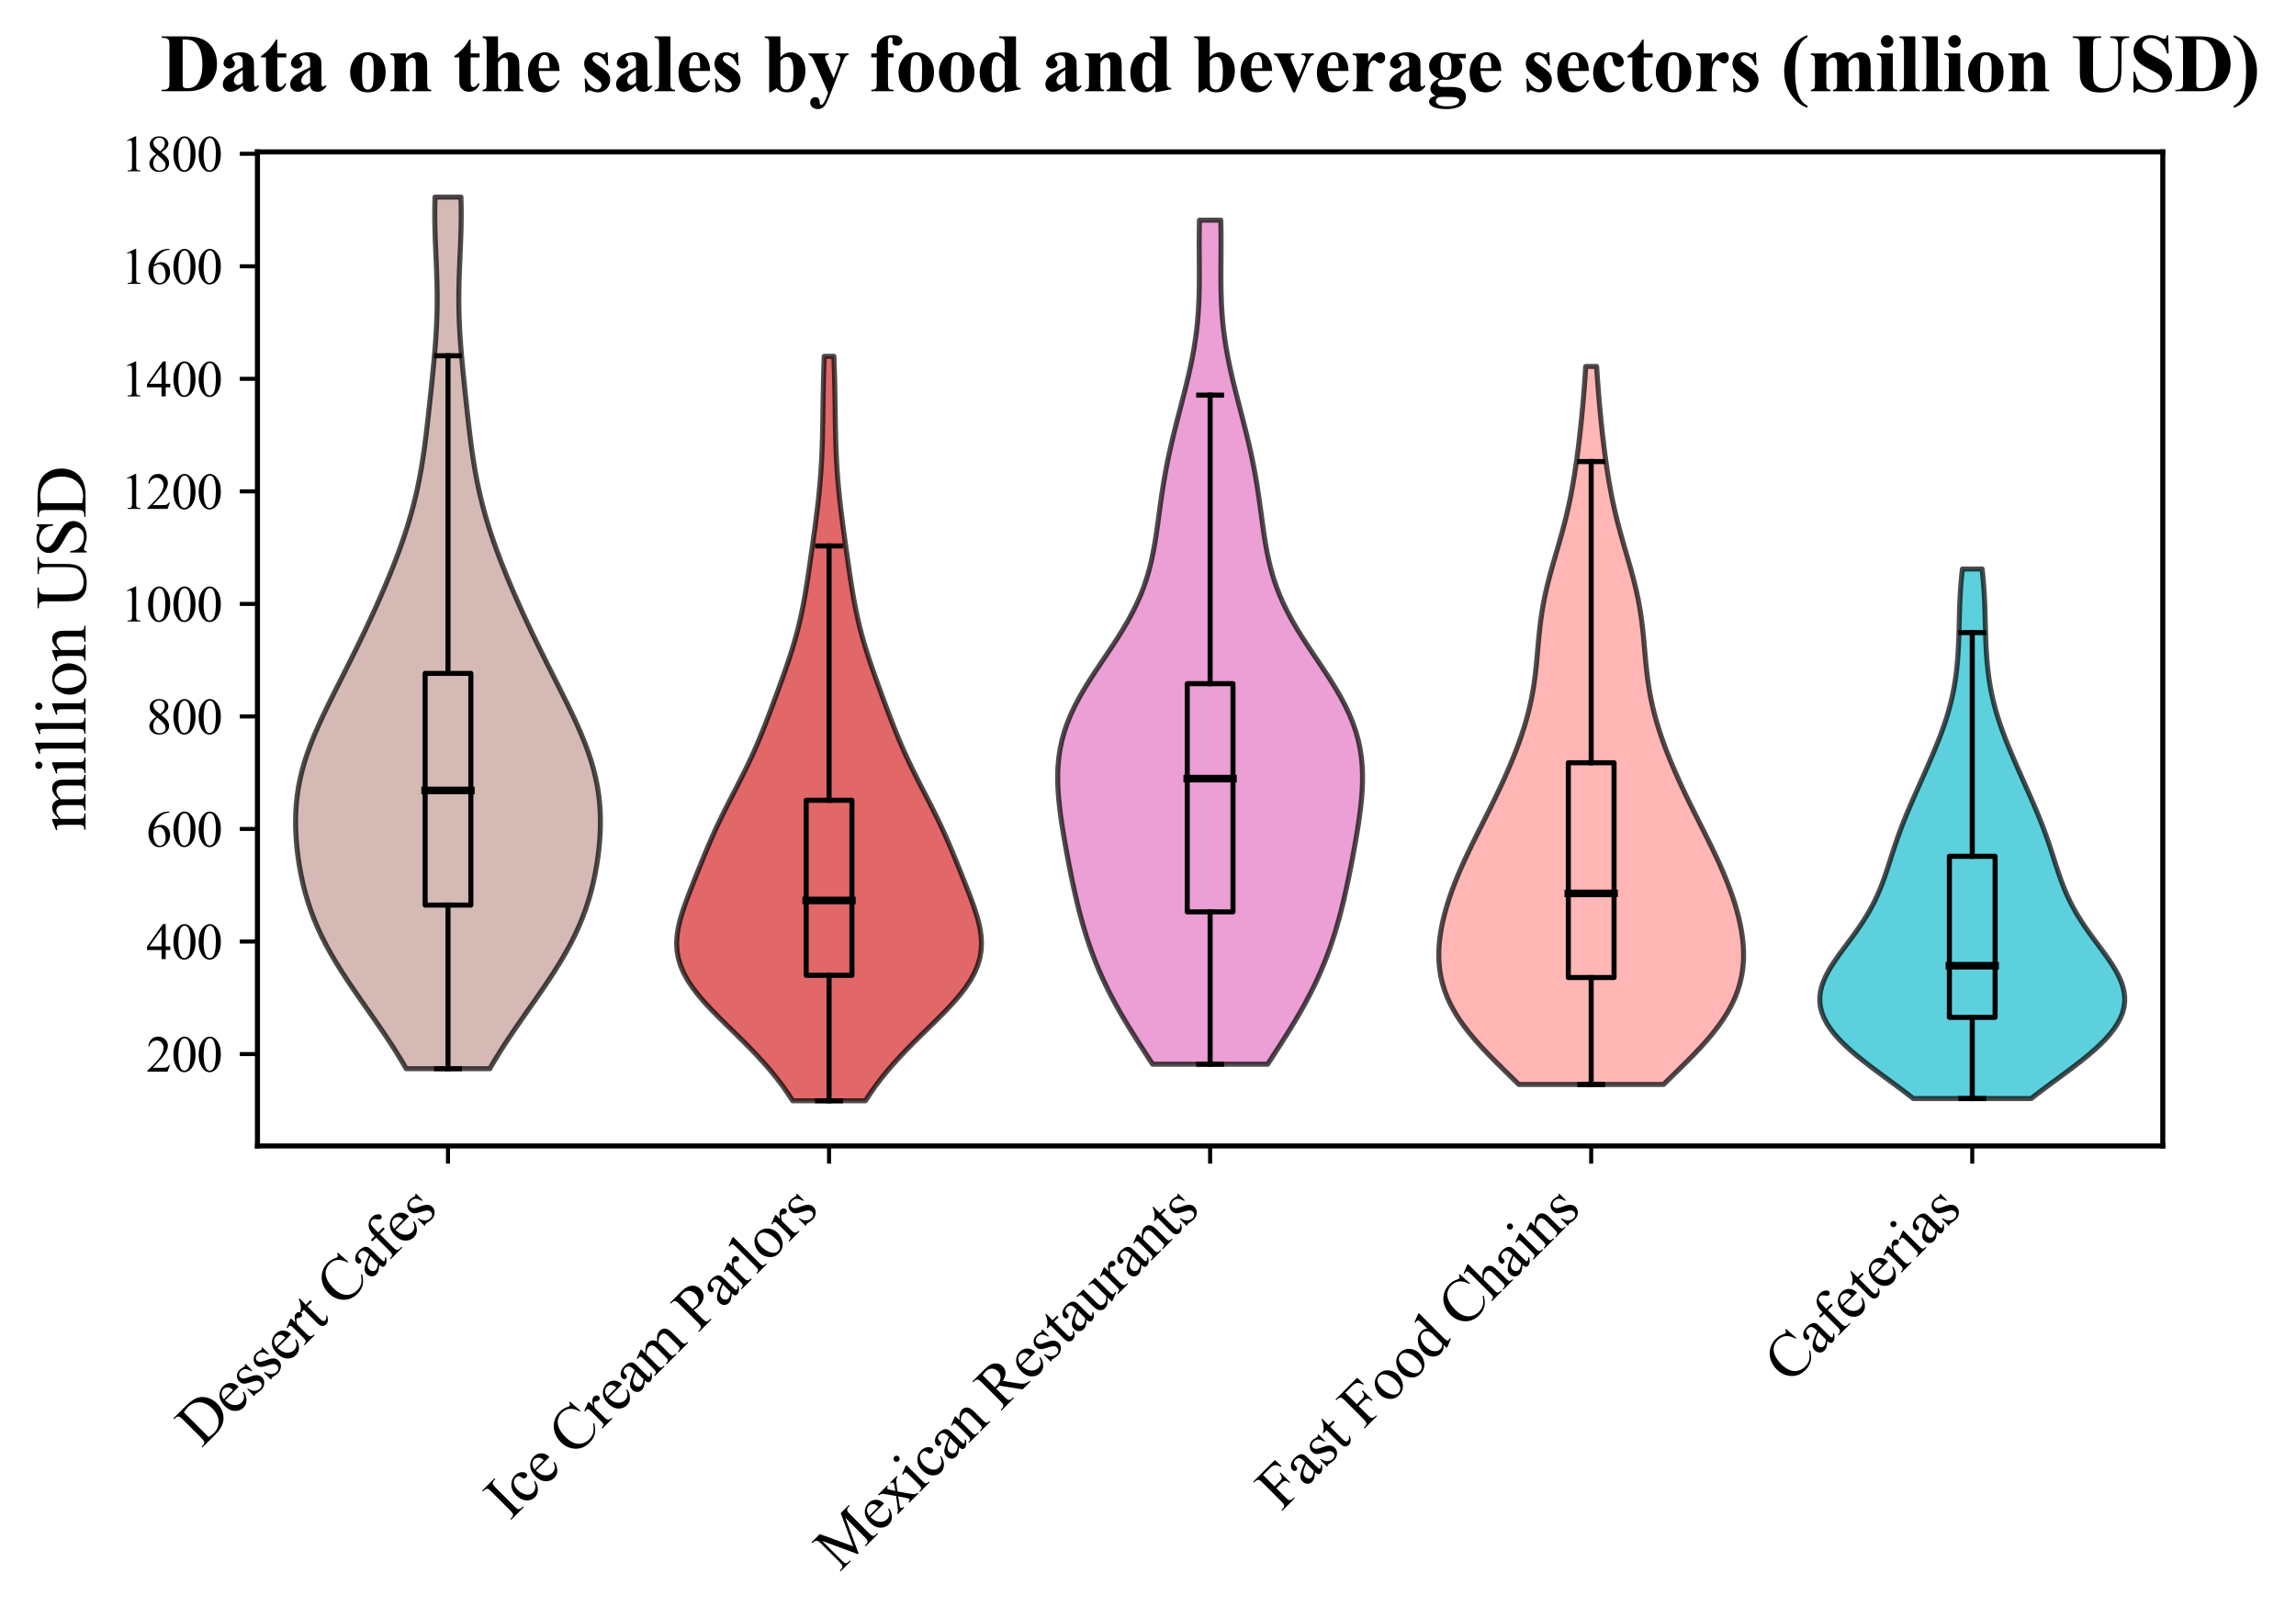 <?xml version="1.0" encoding="utf-8" standalone="no"?>
<!DOCTYPE svg PUBLIC "-//W3C//DTD SVG 1.1//EN"
  "http://www.w3.org/Graphics/SVG/1.1/DTD/svg11.dtd">
<svg xmlns:xlink="http://www.w3.org/1999/xlink" width="454.062pt" height="319.963pt" viewBox="0 0 454.062 319.963" xmlns="http://www.w3.org/2000/svg" version="1.1">
 <defs>
  <style type="text/css">*{stroke-linejoin: round; stroke-linecap: butt}</style>
 </defs>
 <g id="figure_1">
  <g id="patch_1">
   <path d="M 0 319.963 
L 454.062 319.963 
L 454.062 0 
L 0 0 
z
" style="fill: #ffffff"/>
  </g>
  <g id="axes_1">
   <g id="patch_2">
    <path d="M 50.916 226.656 
L 427.716 226.656 
L 427.716 30.045 
L 50.916 30.045 
z
" style="fill: #ffffff"/>
   </g>
   <g id="PolyCollection_1">
    <defs>
     <path id="mc81887b470" d="M 96.859 -108.587 
L 80.333 -108.587 
L 79.31 -110.329 
L 78.235 -112.07 
L 77.114 -113.811 
L 75.954 -115.553 
L 74.764 -117.294 
L 73.555 -119.035 
L 72.336 -120.777 
L 71.12 -122.518 
L 69.918 -124.259 
L 68.743 -126.001 
L 67.607 -127.742 
L 66.519 -129.483 
L 65.491 -131.225 
L 64.529 -132.966 
L 63.642 -134.708 
L 62.831 -136.449 
L 62.098 -138.19 
L 61.444 -139.932 
L 60.864 -141.673 
L 60.356 -143.414 
L 59.915 -145.156 
L 59.535 -146.897 
L 59.214 -148.638 
L 58.949 -150.38 
L 58.739 -152.121 
L 58.584 -153.862 
L 58.487 -155.604 
L 58.452 -157.345 
L 58.484 -159.086 
L 58.588 -160.828 
L 58.77 -162.569 
L 59.031 -164.31 
L 59.375 -166.052 
L 59.801 -167.793 
L 60.306 -169.535 
L 60.886 -171.276 
L 61.534 -173.017 
L 62.242 -174.759 
L 63 -176.5 
L 63.8 -178.241 
L 64.631 -179.983 
L 65.485 -181.724 
L 66.354 -183.465 
L 67.229 -185.207 
L 68.107 -186.948 
L 68.98 -188.689 
L 69.847 -190.431 
L 70.704 -192.172 
L 71.548 -193.913 
L 72.379 -195.655 
L 73.194 -197.396 
L 73.993 -199.137 
L 74.776 -200.879 
L 75.54 -202.62 
L 76.284 -204.362 
L 77.008 -206.103 
L 77.708 -207.844 
L 78.384 -209.586 
L 79.031 -211.327 
L 79.648 -213.068 
L 80.231 -214.81 
L 80.779 -216.551 
L 81.289 -218.292 
L 81.76 -220.034 
L 82.191 -221.775 
L 82.583 -223.516 
L 82.938 -225.258 
L 83.257 -226.999 
L 83.546 -228.74 
L 83.807 -230.482 
L 84.045 -232.223 
L 84.265 -233.964 
L 84.472 -235.706 
L 84.67 -237.447 
L 84.861 -239.189 
L 85.049 -240.93 
L 85.233 -242.671 
L 85.414 -244.413 
L 85.59 -246.154 
L 85.759 -247.895 
L 85.918 -249.637 
L 86.062 -251.378 
L 86.188 -253.119 
L 86.292 -254.861 
L 86.371 -256.602 
L 86.424 -258.343 
L 86.449 -260.085 
L 86.447 -261.826 
L 86.42 -263.567 
L 86.373 -265.309 
L 86.31 -267.05 
L 86.237 -268.791 
L 86.162 -270.533 
L 86.091 -272.274 
L 86.033 -274.016 
L 85.993 -275.757 
L 85.977 -277.498 
L 85.988 -279.24 
L 86.03 -280.981 
L 91.162 -280.981 
L 91.162 -280.981 
L 91.204 -279.24 
L 91.215 -277.498 
L 91.199 -275.757 
L 91.159 -274.016 
L 91.1 -272.274 
L 91.03 -270.533 
L 90.955 -268.791 
L 90.882 -267.05 
L 90.819 -265.309 
L 90.772 -263.567 
L 90.745 -261.826 
L 90.743 -260.085 
L 90.768 -258.343 
L 90.821 -256.602 
L 90.9 -254.861 
L 91.004 -253.119 
L 91.13 -251.378 
L 91.274 -249.637 
L 91.433 -247.895 
L 91.602 -246.154 
L 91.778 -244.413 
L 91.959 -242.671 
L 92.143 -240.93 
L 92.33 -239.189 
L 92.522 -237.447 
L 92.719 -235.706 
L 92.926 -233.964 
L 93.147 -232.223 
L 93.385 -230.482 
L 93.646 -228.74 
L 93.934 -226.999 
L 94.254 -225.258 
L 94.609 -223.516 
L 95.001 -221.775 
L 95.432 -220.034 
L 95.903 -218.292 
L 96.413 -216.551 
L 96.961 -214.81 
L 97.544 -213.068 
L 98.161 -211.327 
L 98.808 -209.586 
L 99.483 -207.844 
L 100.184 -206.103 
L 100.907 -204.362 
L 101.652 -202.62 
L 102.416 -200.879 
L 103.198 -199.137 
L 103.998 -197.396 
L 104.813 -195.655 
L 105.644 -193.913 
L 106.488 -192.172 
L 107.345 -190.431 
L 108.211 -188.689 
L 109.085 -186.948 
L 109.962 -185.207 
L 110.838 -183.465 
L 111.707 -181.724 
L 112.56 -179.983 
L 113.392 -178.241 
L 114.192 -176.5 
L 114.95 -174.759 
L 115.658 -173.017 
L 116.306 -171.276 
L 116.886 -169.535 
L 117.391 -167.793 
L 117.817 -166.052 
L 118.161 -164.31 
L 118.422 -162.569 
L 118.603 -160.828 
L 118.708 -159.086 
L 118.74 -157.345 
L 118.705 -155.604 
L 118.608 -153.862 
L 118.453 -152.121 
L 118.243 -150.38 
L 117.977 -148.638 
L 117.656 -146.897 
L 117.277 -145.156 
L 116.836 -143.414 
L 116.328 -141.673 
L 115.748 -139.932 
L 115.094 -138.19 
L 114.361 -136.449 
L 113.55 -134.708 
L 112.662 -132.966 
L 111.701 -131.225 
L 110.673 -129.483 
L 109.585 -127.742 
L 108.449 -126.001 
L 107.273 -124.259 
L 106.072 -122.518 
L 104.856 -120.777 
L 103.637 -119.035 
L 102.428 -117.294 
L 101.238 -115.553 
L 100.078 -113.811 
L 98.957 -112.07 
L 97.882 -110.329 
L 96.859 -108.587 
z
" style="stroke: #000000; stroke-opacity: 0.7"/>
    </defs>
    <g clip-path="url(#pbfa31313bf)">
     <use xlink:href="#mc81887b470" x="0" y="319.963" style="fill: #c49c94; fill-opacity: 0.7; stroke: #000000; stroke-opacity: 0.7"/>
    </g>
   </g>
   <g id="PolyCollection_2">
    <defs>
     <path id="m0b535c8069" d="M 171.153 -102.244 
L 156.759 -102.244 
L 155.786 -103.731 
L 154.734 -105.218 
L 153.604 -106.705 
L 152.394 -108.193 
L 151.106 -109.68 
L 149.746 -111.167 
L 148.321 -112.655 
L 146.845 -114.142 
L 145.335 -115.629 
L 143.813 -117.116 
L 142.305 -118.604 
L 140.84 -120.091 
L 139.45 -121.578 
L 138.163 -123.066 
L 137.01 -124.553 
L 136.015 -126.04 
L 135.197 -127.527 
L 134.567 -129.015 
L 134.13 -130.502 
L 133.882 -131.989 
L 133.812 -133.477 
L 133.903 -134.964 
L 134.133 -136.451 
L 134.478 -137.938 
L 134.911 -139.426 
L 135.41 -140.913 
L 135.953 -142.4 
L 136.523 -143.888 
L 137.107 -145.375 
L 137.699 -146.862 
L 138.296 -148.349 
L 138.898 -149.837 
L 139.509 -151.324 
L 140.135 -152.811 
L 140.78 -154.299 
L 141.449 -155.786 
L 142.144 -157.273 
L 142.864 -158.76 
L 143.605 -160.248 
L 144.363 -161.735 
L 145.129 -163.222 
L 145.896 -164.71 
L 146.653 -166.197 
L 147.395 -167.684 
L 148.113 -169.171 
L 148.805 -170.659 
L 149.468 -172.146 
L 150.104 -173.633 
L 150.714 -175.121 
L 151.304 -176.608 
L 151.877 -178.095 
L 152.44 -179.582 
L 152.994 -181.07 
L 153.543 -182.557 
L 154.087 -184.044 
L 154.625 -185.532 
L 155.154 -187.019 
L 155.669 -188.506 
L 156.167 -189.993 
L 156.642 -191.481 
L 157.089 -192.968 
L 157.507 -194.455 
L 157.894 -195.943 
L 158.248 -197.43 
L 158.572 -198.917 
L 158.869 -200.404 
L 159.141 -201.892 
L 159.394 -203.379 
L 159.632 -204.866 
L 159.858 -206.354 
L 160.077 -207.841 
L 160.291 -209.328 
L 160.502 -210.815 
L 160.711 -212.303 
L 160.917 -213.79 
L 161.12 -215.277 
L 161.317 -216.765 
L 161.507 -218.252 
L 161.688 -219.739 
L 161.856 -221.226 
L 162.011 -222.714 
L 162.149 -224.201 
L 162.272 -225.688 
L 162.377 -227.176 
L 162.466 -228.663 
L 162.538 -230.15 
L 162.597 -231.637 
L 162.643 -233.125 
L 162.678 -234.612 
L 162.707 -236.099 
L 162.73 -237.587 
L 162.752 -239.074 
L 162.773 -240.561 
L 162.797 -242.048 
L 162.826 -243.536 
L 162.86 -245.023 
L 162.901 -246.51 
L 162.949 -247.998 
L 163.004 -249.485 
L 164.908 -249.485 
L 164.908 -249.485 
L 164.963 -247.998 
L 165.011 -246.51 
L 165.052 -245.023 
L 165.086 -243.536 
L 165.115 -242.048 
L 165.139 -240.561 
L 165.16 -239.074 
L 165.182 -237.587 
L 165.205 -236.099 
L 165.233 -234.612 
L 165.269 -233.125 
L 165.315 -231.637 
L 165.373 -230.15 
L 165.446 -228.663 
L 165.535 -227.176 
L 165.64 -225.688 
L 165.762 -224.201 
L 165.901 -222.714 
L 166.056 -221.226 
L 166.224 -219.739 
L 166.405 -218.252 
L 166.595 -216.765 
L 166.792 -215.277 
L 166.995 -213.79 
L 167.201 -212.303 
L 167.41 -210.815 
L 167.621 -209.328 
L 167.835 -207.841 
L 168.054 -206.354 
L 168.28 -204.866 
L 168.518 -203.379 
L 168.771 -201.892 
L 169.043 -200.404 
L 169.34 -198.917 
L 169.664 -197.43 
L 170.018 -195.943 
L 170.405 -194.455 
L 170.822 -192.968 
L 171.27 -191.481 
L 171.745 -189.993 
L 172.242 -188.506 
L 172.758 -187.019 
L 173.287 -185.532 
L 173.824 -184.044 
L 174.369 -182.557 
L 174.918 -181.07 
L 175.472 -179.582 
L 176.034 -178.095 
L 176.608 -176.608 
L 177.198 -175.121 
L 177.808 -173.633 
L 178.444 -172.146 
L 179.107 -170.659 
L 179.799 -169.171 
L 180.517 -167.684 
L 181.258 -166.197 
L 182.016 -164.71 
L 182.783 -163.222 
L 183.549 -161.735 
L 184.307 -160.248 
L 185.048 -158.76 
L 185.768 -157.273 
L 186.463 -155.786 
L 187.131 -154.299 
L 187.777 -152.811 
L 188.403 -151.324 
L 189.014 -149.837 
L 189.616 -148.349 
L 190.213 -146.862 
L 190.805 -145.375 
L 191.389 -143.888 
L 191.959 -142.4 
L 192.502 -140.913 
L 193.001 -139.426 
L 193.434 -137.938 
L 193.779 -136.451 
L 194.009 -134.964 
L 194.1 -133.477 
L 194.03 -131.989 
L 193.782 -130.502 
L 193.345 -129.015 
L 192.715 -127.527 
L 191.897 -126.04 
L 190.902 -124.553 
L 189.749 -123.066 
L 188.462 -121.578 
L 187.071 -120.091 
L 185.607 -118.604 
L 184.099 -117.116 
L 182.577 -115.629 
L 181.066 -114.142 
L 179.59 -112.655 
L 178.166 -111.167 
L 176.806 -109.68 
L 175.518 -108.193 
L 174.308 -106.705 
L 173.178 -105.218 
L 172.126 -103.731 
L 171.153 -102.244 
z
" style="stroke: #000000; stroke-opacity: 0.7"/>
    </defs>
    <g clip-path="url(#pbfa31313bf)">
     <use xlink:href="#m0b535c8069" x="0" y="319.963" style="fill: #d62728; fill-opacity: 0.7; stroke: #000000; stroke-opacity: 0.7"/>
    </g>
   </g>
   <g id="PolyCollection_3">
    <defs>
     <path id="m1041186511" d="M 250.698 -109.478 
L 227.934 -109.478 
L 226.842 -111.164 
L 225.752 -112.85 
L 224.672 -114.536 
L 223.614 -116.223 
L 222.586 -117.909 
L 221.595 -119.595 
L 220.647 -121.281 
L 219.746 -122.968 
L 218.895 -124.654 
L 218.095 -126.34 
L 217.347 -128.027 
L 216.649 -129.713 
L 216.002 -131.399 
L 215.401 -133.085 
L 214.845 -134.772 
L 214.329 -136.458 
L 213.851 -138.144 
L 213.406 -139.83 
L 212.99 -141.517 
L 212.598 -143.203 
L 212.228 -144.889 
L 211.875 -146.575 
L 211.536 -148.262 
L 211.21 -149.948 
L 210.895 -151.634 
L 210.593 -153.321 
L 210.305 -155.007 
L 210.035 -156.693 
L 209.788 -158.379 
L 209.57 -160.066 
L 209.39 -161.752 
L 209.256 -163.438 
L 209.18 -165.124 
L 209.172 -166.811 
L 209.242 -168.497 
L 209.4 -170.183 
L 209.655 -171.869 
L 210.015 -173.556 
L 210.484 -175.242 
L 211.063 -176.928 
L 211.752 -178.615 
L 212.545 -180.301 
L 213.434 -181.987 
L 214.407 -183.673 
L 215.448 -185.36 
L 216.54 -187.046 
L 217.664 -188.732 
L 218.799 -190.418 
L 219.925 -192.105 
L 221.021 -193.791 
L 222.071 -195.477 
L 223.058 -197.163 
L 223.971 -198.85 
L 224.802 -200.536 
L 225.546 -202.222 
L 226.201 -203.908 
L 226.771 -205.595 
L 227.262 -207.281 
L 227.681 -208.967 
L 228.039 -210.654 
L 228.348 -212.34 
L 228.619 -214.026 
L 228.864 -215.712 
L 229.096 -217.399 
L 229.323 -219.085 
L 229.556 -220.771 
L 229.801 -222.457 
L 230.065 -224.144 
L 230.351 -225.83 
L 230.663 -227.516 
L 231 -229.202 
L 231.362 -230.889 
L 231.748 -232.575 
L 232.153 -234.261 
L 232.575 -235.948 
L 233.007 -237.634 
L 233.444 -239.32 
L 233.881 -241.006 
L 234.311 -242.693 
L 234.727 -244.379 
L 235.123 -246.065 
L 235.493 -247.751 
L 235.832 -249.438 
L 236.136 -251.124 
L 236.401 -252.81 
L 236.625 -254.496 
L 236.808 -256.183 
L 236.95 -257.869 
L 237.054 -259.555 
L 237.123 -261.242 
L 237.164 -262.928 
L 237.181 -264.614 
L 237.181 -266.3 
L 237.172 -267.987 
L 237.161 -269.673 
L 237.153 -271.359 
L 237.154 -273.045 
L 237.17 -274.732 
L 237.204 -276.418 
L 241.428 -276.418 
L 241.428 -276.418 
L 241.462 -274.732 
L 241.477 -273.045 
L 241.479 -271.359 
L 241.471 -269.673 
L 241.46 -267.987 
L 241.451 -266.3 
L 241.451 -264.614 
L 241.468 -262.928 
L 241.509 -261.242 
L 241.578 -259.555 
L 241.682 -257.869 
L 241.824 -256.183 
L 242.007 -254.496 
L 242.231 -252.81 
L 242.496 -251.124 
L 242.8 -249.438 
L 243.139 -247.751 
L 243.509 -246.065 
L 243.905 -244.379 
L 244.321 -242.693 
L 244.751 -241.006 
L 245.187 -239.32 
L 245.625 -237.634 
L 246.057 -235.948 
L 246.479 -234.261 
L 246.884 -232.575 
L 247.27 -230.889 
L 247.632 -229.202 
L 247.969 -227.516 
L 248.281 -225.83 
L 248.567 -224.144 
L 248.831 -222.457 
L 249.076 -220.771 
L 249.309 -219.085 
L 249.536 -217.399 
L 249.768 -215.712 
L 250.013 -214.026 
L 250.284 -212.34 
L 250.593 -210.654 
L 250.951 -208.967 
L 251.37 -207.281 
L 251.861 -205.595 
L 252.431 -203.908 
L 253.086 -202.222 
L 253.83 -200.536 
L 254.661 -198.85 
L 255.574 -197.163 
L 256.561 -195.477 
L 257.611 -193.791 
L 258.707 -192.105 
L 259.833 -190.418 
L 260.968 -188.732 
L 262.091 -187.046 
L 263.184 -185.36 
L 264.225 -183.673 
L 265.198 -181.987 
L 266.087 -180.301 
L 266.88 -178.615 
L 267.569 -176.928 
L 268.148 -175.242 
L 268.617 -173.556 
L 268.976 -171.869 
L 269.232 -170.183 
L 269.39 -168.497 
L 269.46 -166.811 
L 269.452 -165.124 
L 269.375 -163.438 
L 269.242 -161.752 
L 269.062 -160.066 
L 268.844 -158.379 
L 268.597 -156.693 
L 268.327 -155.007 
L 268.039 -153.321 
L 267.737 -151.634 
L 267.422 -149.948 
L 267.096 -148.262 
L 266.757 -146.575 
L 266.404 -144.889 
L 266.033 -143.203 
L 265.642 -141.517 
L 265.226 -139.83 
L 264.781 -138.144 
L 264.302 -136.458 
L 263.787 -134.772 
L 263.231 -133.085 
L 262.63 -131.399 
L 261.982 -129.713 
L 261.285 -128.027 
L 260.537 -126.34 
L 259.737 -124.654 
L 258.886 -122.968 
L 257.985 -121.281 
L 257.037 -119.595 
L 256.046 -117.909 
L 255.018 -116.223 
L 253.96 -114.536 
L 252.88 -112.85 
L 251.789 -111.164 
L 250.698 -109.478 
z
" style="stroke: #000000; stroke-opacity: 0.7"/>
    </defs>
    <g clip-path="url(#pbfa31313bf)">
     <use xlink:href="#m1041186511" x="0" y="319.963" style="fill: #e377c2; fill-opacity: 0.7; stroke: #000000; stroke-opacity: 0.7"/>
    </g>
   </g>
   <g id="PolyCollection_4">
    <defs>
     <path id="mc6d0a97736" d="M 328.987 -105.471 
L 300.365 -105.471 
L 298.898 -106.906 
L 297.428 -108.34 
L 295.974 -109.774 
L 294.555 -111.209 
L 293.19 -112.643 
L 291.895 -114.078 
L 290.684 -115.512 
L 289.569 -116.947 
L 288.559 -118.381 
L 287.661 -119.816 
L 286.878 -121.25 
L 286.213 -122.684 
L 285.665 -124.119 
L 285.231 -125.553 
L 284.906 -126.988 
L 284.686 -128.422 
L 284.563 -129.857 
L 284.532 -131.291 
L 284.584 -132.726 
L 284.714 -134.16 
L 284.913 -135.595 
L 285.176 -137.029 
L 285.498 -138.463 
L 285.873 -139.898 
L 286.298 -141.332 
L 286.768 -142.767 
L 287.28 -144.201 
L 287.832 -145.636 
L 288.419 -147.07 
L 289.038 -148.505 
L 289.686 -149.939 
L 290.358 -151.373 
L 291.05 -152.808 
L 291.756 -154.242 
L 292.472 -155.677 
L 293.193 -157.111 
L 293.913 -158.546 
L 294.628 -159.98 
L 295.335 -161.415 
L 296.029 -162.849 
L 296.707 -164.284 
L 297.367 -165.718 
L 298.007 -167.152 
L 298.625 -168.587 
L 299.217 -170.021 
L 299.783 -171.456 
L 300.321 -172.89 
L 300.826 -174.325 
L 301.298 -175.759 
L 301.734 -177.194 
L 302.131 -178.628 
L 302.488 -180.062 
L 302.805 -181.497 
L 303.082 -182.931 
L 303.32 -184.366 
L 303.524 -185.8 
L 303.698 -187.235 
L 303.849 -188.669 
L 303.983 -190.104 
L 304.109 -191.538 
L 304.235 -192.972 
L 304.371 -194.407 
L 304.523 -195.841 
L 304.699 -197.276 
L 304.904 -198.71 
L 305.142 -200.145 
L 305.415 -201.579 
L 305.722 -203.014 
L 306.061 -204.448 
L 306.429 -205.883 
L 306.818 -207.317 
L 307.224 -208.751 
L 307.639 -210.186 
L 308.056 -211.62 
L 308.468 -213.055 
L 308.87 -214.489 
L 309.255 -215.924 
L 309.622 -217.358 
L 309.966 -218.793 
L 310.288 -220.227 
L 310.586 -221.661 
L 310.862 -223.096 
L 311.118 -224.53 
L 311.355 -225.965 
L 311.576 -227.399 
L 311.783 -228.834 
L 311.977 -230.268 
L 312.159 -231.703 
L 312.332 -233.137 
L 312.495 -234.572 
L 312.65 -236.006 
L 312.795 -237.44 
L 312.933 -238.875 
L 313.062 -240.309 
L 313.183 -241.744 
L 313.297 -243.178 
L 313.404 -244.613 
L 313.504 -246.047 
L 313.599 -247.482 
L 315.753 -247.482 
L 315.753 -247.482 
L 315.847 -246.047 
L 315.948 -244.613 
L 316.055 -243.178 
L 316.169 -241.744 
L 316.29 -240.309 
L 316.419 -238.875 
L 316.556 -237.44 
L 316.702 -236.006 
L 316.857 -234.572 
L 317.02 -233.137 
L 317.192 -231.703 
L 317.375 -230.268 
L 317.569 -228.834 
L 317.776 -227.399 
L 317.996 -225.965 
L 318.234 -224.53 
L 318.49 -223.096 
L 318.766 -221.661 
L 319.064 -220.227 
L 319.386 -218.793 
L 319.73 -217.358 
L 320.097 -215.924 
L 320.482 -214.489 
L 320.884 -213.055 
L 321.296 -211.62 
L 321.713 -210.186 
L 322.128 -208.751 
L 322.534 -207.317 
L 322.923 -205.883 
L 323.29 -204.448 
L 323.63 -203.014 
L 323.937 -201.579 
L 324.209 -200.145 
L 324.448 -198.71 
L 324.653 -197.276 
L 324.829 -195.841 
L 324.981 -194.407 
L 325.117 -192.972 
L 325.243 -191.538 
L 325.369 -190.104 
L 325.503 -188.669 
L 325.654 -187.235 
L 325.828 -185.8 
L 326.032 -184.366 
L 326.27 -182.931 
L 326.547 -181.497 
L 326.864 -180.062 
L 327.221 -178.628 
L 327.618 -177.194 
L 328.054 -175.759 
L 328.526 -174.325 
L 329.031 -172.89 
L 329.568 -171.456 
L 330.135 -170.021 
L 330.727 -168.587 
L 331.345 -167.152 
L 331.984 -165.718 
L 332.645 -164.284 
L 333.323 -162.849 
L 334.017 -161.415 
L 334.724 -159.98 
L 335.439 -158.546 
L 336.159 -157.111 
L 336.88 -155.677 
L 337.596 -154.242 
L 338.302 -152.808 
L 338.994 -151.373 
L 339.666 -149.939 
L 340.314 -148.505 
L 340.933 -147.07 
L 341.52 -145.636 
L 342.071 -144.201 
L 342.584 -142.767 
L 343.054 -141.332 
L 343.479 -139.898 
L 343.854 -138.463 
L 344.176 -137.029 
L 344.439 -135.595 
L 344.638 -134.16 
L 344.768 -132.726 
L 344.82 -131.291 
L 344.789 -129.857 
L 344.666 -128.422 
L 344.446 -126.988 
L 344.121 -125.553 
L 343.687 -124.119 
L 343.139 -122.684 
L 342.473 -121.25 
L 341.691 -119.816 
L 340.793 -118.381 
L 339.783 -116.947 
L 338.668 -115.512 
L 337.457 -114.078 
L 336.162 -112.643 
L 334.797 -111.209 
L 333.378 -109.774 
L 331.924 -108.34 
L 330.454 -106.906 
L 328.987 -105.471 
z
" style="stroke: #000000; stroke-opacity: 0.7"/>
    </defs>
    <g clip-path="url(#pbfa31313bf)">
     <use xlink:href="#mc6d0a97736" x="0" y="319.963" style="fill: #ff9896; fill-opacity: 0.7; stroke: #000000; stroke-opacity: 0.7"/>
    </g>
   </g>
   <g id="PolyCollection_5">
    <defs>
     <path id="m2c8245ef26" d="M 401.7 -102.689 
L 378.372 -102.689 
L 377.01 -103.747 
L 375.607 -104.804 
L 374.179 -105.862 
L 372.741 -106.92 
L 371.31 -107.978 
L 369.902 -109.036 
L 368.535 -110.094 
L 367.225 -111.152 
L 365.985 -112.209 
L 364.831 -113.267 
L 363.776 -114.325 
L 362.83 -115.383 
L 362.005 -116.441 
L 361.307 -117.499 
L 360.744 -118.556 
L 360.32 -119.614 
L 360.037 -120.672 
L 359.895 -121.73 
L 359.892 -122.788 
L 360.022 -123.846 
L 360.279 -124.904 
L 360.652 -125.961 
L 361.13 -127.019 
L 361.698 -128.077 
L 362.343 -129.135 
L 363.047 -130.193 
L 363.794 -131.251 
L 364.568 -132.309 
L 365.355 -133.366 
L 366.138 -134.424 
L 366.907 -135.482 
L 367.651 -136.54 
L 368.361 -137.598 
L 369.031 -138.656 
L 369.658 -139.713 
L 370.24 -140.771 
L 370.778 -141.829 
L 371.273 -142.887 
L 371.729 -143.945 
L 372.151 -145.003 
L 372.543 -146.061 
L 372.913 -147.118 
L 373.267 -148.176 
L 373.611 -149.234 
L 373.95 -150.292 
L 374.291 -151.35 
L 374.638 -152.408 
L 374.995 -153.466 
L 375.364 -154.523 
L 375.748 -155.581 
L 376.148 -156.639 
L 376.562 -157.697 
L 376.991 -158.755 
L 377.431 -159.813 
L 377.883 -160.871 
L 378.342 -161.928 
L 378.807 -162.986 
L 379.276 -164.044 
L 379.747 -165.102 
L 380.218 -166.16 
L 380.687 -167.218 
L 381.152 -168.275 
L 381.613 -169.333 
L 382.067 -170.391 
L 382.513 -171.449 
L 382.948 -172.507 
L 383.37 -173.565 
L 383.778 -174.623 
L 384.168 -175.68 
L 384.539 -176.738 
L 384.888 -177.796 
L 385.214 -178.854 
L 385.516 -179.912 
L 385.792 -180.97 
L 386.042 -182.028 
L 386.266 -183.085 
L 386.466 -184.143 
L 386.642 -185.201 
L 386.795 -186.259 
L 386.926 -187.317 
L 387.039 -188.375 
L 387.133 -189.432 
L 387.211 -190.49 
L 387.276 -191.548 
L 387.328 -192.606 
L 387.37 -193.664 
L 387.405 -194.722 
L 387.434 -195.78 
L 387.461 -196.837 
L 387.488 -197.895 
L 387.517 -198.953 
L 387.551 -200.011 
L 387.593 -201.069 
L 387.645 -202.127 
L 387.707 -203.185 
L 387.783 -204.242 
L 387.871 -205.3 
L 387.972 -206.358 
L 388.085 -207.416 
L 391.987 -207.416 
L 391.987 -207.416 
L 392.1 -206.358 
L 392.201 -205.3 
L 392.289 -204.242 
L 392.364 -203.185 
L 392.427 -202.127 
L 392.479 -201.069 
L 392.521 -200.011 
L 392.555 -198.953 
L 392.584 -197.895 
L 392.611 -196.837 
L 392.638 -195.78 
L 392.667 -194.722 
L 392.702 -193.664 
L 392.744 -192.606 
L 392.796 -191.548 
L 392.86 -190.49 
L 392.939 -189.432 
L 393.033 -188.375 
L 393.145 -187.317 
L 393.277 -186.259 
L 393.43 -185.201 
L 393.606 -184.143 
L 393.806 -183.085 
L 394.03 -182.028 
L 394.28 -180.97 
L 394.556 -179.912 
L 394.858 -178.854 
L 395.184 -177.796 
L 395.533 -176.738 
L 395.904 -175.68 
L 396.294 -174.623 
L 396.701 -173.565 
L 397.124 -172.507 
L 397.559 -171.449 
L 398.005 -170.391 
L 398.459 -169.333 
L 398.92 -168.275 
L 399.385 -167.218 
L 399.854 -166.16 
L 400.325 -165.102 
L 400.796 -164.044 
L 401.265 -162.986 
L 401.73 -161.928 
L 402.189 -160.871 
L 402.641 -159.813 
L 403.081 -158.755 
L 403.51 -157.697 
L 403.924 -156.639 
L 404.323 -155.581 
L 404.708 -154.523 
L 405.077 -153.466 
L 405.434 -152.408 
L 405.781 -151.35 
L 406.122 -150.292 
L 406.461 -149.234 
L 406.805 -148.176 
L 407.158 -147.118 
L 407.528 -146.061 
L 407.921 -145.003 
L 408.343 -143.945 
L 408.799 -142.887 
L 409.294 -141.829 
L 409.831 -140.771 
L 410.414 -139.713 
L 411.041 -138.656 
L 411.711 -137.598 
L 412.421 -136.54 
L 413.165 -135.482 
L 413.934 -134.424 
L 414.717 -133.366 
L 415.504 -132.309 
L 416.278 -131.251 
L 417.025 -130.193 
L 417.729 -129.135 
L 418.374 -128.077 
L 418.942 -127.019 
L 419.42 -125.961 
L 419.793 -124.904 
L 420.05 -123.846 
L 420.18 -122.788 
L 420.177 -121.73 
L 420.035 -120.672 
L 419.752 -119.614 
L 419.328 -118.556 
L 418.765 -117.499 
L 418.067 -116.441 
L 417.241 -115.383 
L 416.296 -114.325 
L 415.241 -113.267 
L 414.087 -112.209 
L 412.847 -111.152 
L 411.537 -110.094 
L 410.17 -109.036 
L 408.762 -107.978 
L 407.331 -106.92 
L 405.893 -105.862 
L 404.465 -104.804 
L 403.062 -103.747 
L 401.7 -102.689 
z
" style="stroke: #000000; stroke-opacity: 0.7"/>
    </defs>
    <g clip-path="url(#pbfa31313bf)">
     <use xlink:href="#m2c8245ef26" x="0" y="319.963" style="fill: #17becf; fill-opacity: 0.7; stroke: #000000; stroke-opacity: 0.7"/>
    </g>
   </g>
   <g id="matplotlib.axis_1">
    <g id="xtick_1">
     <g id="line2d_1">
      <defs>
       <path id="m9eb535d202" d="M 0 0 
L 0 3.5 
" style="stroke: #000000; stroke-width: 0.8"/>
      </defs>
      <g>
       <use xlink:href="#m9eb535d202" x="88.596" y="226.656" style="stroke: #000000; stroke-width: 0.8"/>
      </g>
     </g>
     <g id="text_1">
      <!-- Dessert Cafes -->
      <g transform="translate(39.889 286.44) rotate(-45) scale(0.12 -0.12)">
       <defs>
        <path id="TimesNewRomanPSMT-44" d="M 109 0 
L 109 116 
L 269 116 
Q 538 116 650 288 
Q 719 391 719 750 
L 719 3488 
Q 719 3884 631 3984 
Q 509 4122 269 4122 
L 109 4122 
L 109 4238 
L 1834 4238 
Q 2784 4238 3279 4022 
Q 3775 3806 4076 3303 
Q 4378 2800 4378 2141 
Q 4378 1256 3841 663 
Q 3238 0 2003 0 
L 109 0 
z
M 1319 306 
Q 1716 219 1984 219 
Q 2709 219 3187 728 
Q 3666 1238 3666 2109 
Q 3666 2988 3187 3494 
Q 2709 4000 1959 4000 
Q 1678 4000 1319 3909 
L 1319 306 
z
" transform="scale(0.016)"/>
        <path id="TimesNewRomanPSMT-65" d="M 681 1784 
Q 678 1147 991 784 
Q 1303 422 1725 422 
Q 2006 422 2214 576 
Q 2422 731 2563 1106 
L 2659 1044 
Q 2594 616 2278 264 
Q 1963 -88 1488 -88 
Q 972 -88 605 314 
Q 238 716 238 1394 
Q 238 2128 614 2539 
Q 991 2950 1559 2950 
Q 2041 2950 2350 2633 
Q 2659 2316 2659 1784 
L 681 1784 
z
M 681 1966 
L 2006 1966 
Q 1991 2241 1941 2353 
Q 1863 2528 1708 2628 
Q 1553 2728 1384 2728 
Q 1125 2728 920 2526 
Q 716 2325 681 1966 
z
" transform="scale(0.016)"/>
        <path id="TimesNewRomanPSMT-73" d="M 2050 2947 
L 2050 1972 
L 1947 1972 
Q 1828 2431 1642 2597 
Q 1456 2763 1169 2763 
Q 950 2763 815 2647 
Q 681 2531 681 2391 
Q 681 2216 781 2091 
Q 878 1963 1175 1819 
L 1631 1597 
Q 2266 1288 2266 781 
Q 2266 391 1970 151 
Q 1675 -88 1309 -88 
Q 1047 -88 709 6 
Q 606 38 541 38 
Q 469 38 428 -44 
L 325 -44 
L 325 978 
L 428 978 
Q 516 541 762 319 
Q 1009 97 1316 97 
Q 1531 97 1667 223 
Q 1803 350 1803 528 
Q 1803 744 1651 891 
Q 1500 1038 1047 1263 
Q 594 1488 453 1669 
Q 313 1847 313 2119 
Q 313 2472 555 2709 
Q 797 2947 1181 2947 
Q 1350 2947 1591 2875 
Q 1750 2828 1803 2828 
Q 1853 2828 1881 2850 
Q 1909 2872 1947 2947 
L 2050 2947 
z
" transform="scale(0.016)"/>
        <path id="TimesNewRomanPSMT-72" d="M 1038 2947 
L 1038 2303 
Q 1397 2947 1775 2947 
Q 1947 2947 2059 2842 
Q 2172 2738 2172 2600 
Q 2172 2478 2090 2393 
Q 2009 2309 1897 2309 
Q 1788 2309 1652 2417 
Q 1516 2525 1450 2525 
Q 1394 2525 1328 2463 
Q 1188 2334 1038 2041 
L 1038 669 
Q 1038 431 1097 309 
Q 1138 225 1241 169 
Q 1344 113 1538 113 
L 1538 0 
L 72 0 
L 72 113 
Q 291 113 397 181 
Q 475 231 506 341 
Q 522 394 522 644 
L 522 1753 
Q 522 2253 501 2348 
Q 481 2444 426 2487 
Q 372 2531 291 2531 
Q 194 2531 72 2484 
L 41 2597 
L 906 2947 
L 1038 2947 
z
" transform="scale(0.016)"/>
        <path id="TimesNewRomanPSMT-74" d="M 1031 3803 
L 1031 2863 
L 1700 2863 
L 1700 2644 
L 1031 2644 
L 1031 788 
Q 1031 509 1111 412 
Q 1191 316 1316 316 
Q 1419 316 1516 380 
Q 1613 444 1666 569 
L 1788 569 
Q 1678 263 1478 108 
Q 1278 -47 1066 -47 
Q 922 -47 784 33 
Q 647 113 581 261 
Q 516 409 516 719 
L 516 2644 
L 63 2644 
L 63 2747 
Q 234 2816 414 2980 
Q 594 3144 734 3369 
Q 806 3488 934 3803 
L 1031 3803 
z
" transform="scale(0.016)"/>
        <path id="TimesNewRomanPSMT-20" transform="scale(0.016)"/>
        <path id="TimesNewRomanPSMT-43" d="M 3853 4334 
L 3950 2894 
L 3853 2894 
Q 3659 3541 3300 3825 
Q 2941 4109 2438 4109 
Q 2016 4109 1675 3895 
Q 1334 3681 1139 3212 
Q 944 2744 944 2047 
Q 944 1472 1128 1050 
Q 1313 628 1683 403 
Q 2053 178 2528 178 
Q 2941 178 3256 354 
Q 3572 531 3950 1056 
L 4047 994 
Q 3728 428 3303 165 
Q 2878 -97 2294 -97 
Q 1241 -97 663 684 
Q 231 1266 231 2053 
Q 231 2688 515 3219 
Q 800 3750 1298 4042 
Q 1797 4334 2388 4334 
Q 2847 4334 3294 4109 
Q 3425 4041 3481 4041 
Q 3566 4041 3628 4100 
Q 3709 4184 3744 4334 
L 3853 4334 
z
" transform="scale(0.016)"/>
        <path id="TimesNewRomanPSMT-61" d="M 1822 413 
Q 1381 72 1269 19 
Q 1100 -59 909 -59 
Q 613 -59 420 144 
Q 228 347 228 678 
Q 228 888 322 1041 
Q 450 1253 767 1440 
Q 1084 1628 1822 1897 
L 1822 2009 
Q 1822 2438 1686 2597 
Q 1550 2756 1291 2756 
Q 1094 2756 978 2650 
Q 859 2544 859 2406 
L 866 2225 
Q 866 2081 792 2003 
Q 719 1925 600 1925 
Q 484 1925 411 2006 
Q 338 2088 338 2228 
Q 338 2497 613 2722 
Q 888 2947 1384 2947 
Q 1766 2947 2009 2819 
Q 2194 2722 2281 2516 
Q 2338 2381 2338 1966 
L 2338 994 
Q 2338 584 2353 492 
Q 2369 400 2405 369 
Q 2441 338 2488 338 
Q 2538 338 2575 359 
Q 2641 400 2828 588 
L 2828 413 
Q 2478 -56 2159 -56 
Q 2006 -56 1915 50 
Q 1825 156 1822 413 
z
M 1822 616 
L 1822 1706 
Q 1350 1519 1213 1441 
Q 966 1303 859 1153 
Q 753 1003 753 825 
Q 753 600 887 451 
Q 1022 303 1197 303 
Q 1434 303 1822 616 
z
" transform="scale(0.016)"/>
        <path id="TimesNewRomanPSMT-66" d="M 1319 2638 
L 1319 756 
Q 1319 356 1406 250 
Q 1522 113 1716 113 
L 1975 113 
L 1975 0 
L 266 0 
L 266 113 
L 394 113 
Q 519 113 622 175 
Q 725 238 764 344 
Q 803 450 803 756 
L 803 2638 
L 247 2638 
L 247 2863 
L 803 2863 
L 803 3050 
Q 803 3478 940 3775 
Q 1078 4072 1361 4255 
Q 1644 4438 1997 4438 
Q 2325 4438 2600 4225 
Q 2781 4084 2781 3909 
Q 2781 3816 2700 3733 
Q 2619 3650 2525 3650 
Q 2453 3650 2373 3701 
Q 2294 3753 2178 3923 
Q 2063 4094 1966 4153 
Q 1869 4213 1750 4213 
Q 1606 4213 1506 4136 
Q 1406 4059 1362 3898 
Q 1319 3738 1319 3069 
L 1319 2863 
L 2056 2863 
L 2056 2638 
L 1319 2638 
z
" transform="scale(0.016)"/>
       </defs>
       <use xlink:href="#TimesNewRomanPSMT-44"/>
       <use xlink:href="#TimesNewRomanPSMT-65" x="72.217"/>
       <use xlink:href="#TimesNewRomanPSMT-73" x="116.602"/>
       <use xlink:href="#TimesNewRomanPSMT-73" x="155.518"/>
       <use xlink:href="#TimesNewRomanPSMT-65" x="194.434"/>
       <use xlink:href="#TimesNewRomanPSMT-72" x="238.818"/>
       <use xlink:href="#TimesNewRomanPSMT-74" x="272.119"/>
       <use xlink:href="#TimesNewRomanPSMT-20" x="299.902"/>
       <use xlink:href="#TimesNewRomanPSMT-43" x="324.902"/>
       <use xlink:href="#TimesNewRomanPSMT-61" x="391.602"/>
       <use xlink:href="#TimesNewRomanPSMT-66" x="435.986"/>
       <use xlink:href="#TimesNewRomanPSMT-65" x="469.287"/>
       <use xlink:href="#TimesNewRomanPSMT-73" x="513.672"/>
      </g>
     </g>
    </g>
    <g id="xtick_2">
     <g id="line2d_2">
      <g>
       <use xlink:href="#m9eb535d202" x="163.956" y="226.656" style="stroke: #000000; stroke-width: 0.8"/>
      </g>
     </g>
     <g id="text_2">
      <!-- Ice Cream Parlors -->
      <g transform="translate(100.882 300.807) rotate(-45) scale(0.12 -0.12)">
       <defs>
        <path id="TimesNewRomanPSMT-49" d="M 1975 116 
L 1975 0 
L 159 0 
L 159 116 
L 309 116 
Q 572 116 691 269 
Q 766 369 766 750 
L 766 3488 
Q 766 3809 725 3913 
Q 694 3991 597 4047 
Q 459 4122 309 4122 
L 159 4122 
L 159 4238 
L 1975 4238 
L 1975 4122 
L 1822 4122 
Q 1563 4122 1444 3969 
Q 1366 3869 1366 3488 
L 1366 750 
Q 1366 428 1406 325 
Q 1438 247 1538 191 
Q 1672 116 1822 116 
L 1975 116 
z
" transform="scale(0.016)"/>
        <path id="TimesNewRomanPSMT-63" d="M 2631 1088 
Q 2516 522 2178 217 
Q 1841 -88 1431 -88 
Q 944 -88 581 321 
Q 219 731 219 1428 
Q 219 2103 620 2525 
Q 1022 2947 1584 2947 
Q 2006 2947 2278 2723 
Q 2550 2500 2550 2259 
Q 2550 2141 2473 2067 
Q 2397 1994 2259 1994 
Q 2075 1994 1981 2113 
Q 1928 2178 1911 2362 
Q 1894 2547 1784 2644 
Q 1675 2738 1481 2738 
Q 1169 2738 978 2506 
Q 725 2200 725 1697 
Q 725 1184 976 792 
Q 1228 400 1656 400 
Q 1963 400 2206 609 
Q 2378 753 2541 1131 
L 2631 1088 
z
" transform="scale(0.016)"/>
        <path id="TimesNewRomanPSMT-6d" d="M 1050 2338 
Q 1363 2650 1419 2697 
Q 1559 2816 1721 2881 
Q 1884 2947 2044 2947 
Q 2313 2947 2506 2790 
Q 2700 2634 2766 2338 
Q 3088 2713 3309 2830 
Q 3531 2947 3766 2947 
Q 3994 2947 4170 2830 
Q 4347 2713 4450 2447 
Q 4519 2266 4519 1878 
L 4519 647 
Q 4519 378 4559 278 
Q 4591 209 4675 161 
Q 4759 113 4950 113 
L 4950 0 
L 3538 0 
L 3538 113 
L 3597 113 
Q 3781 113 3884 184 
Q 3956 234 3988 344 
Q 4000 397 4000 647 
L 4000 1878 
Q 4000 2228 3916 2372 
Q 3794 2572 3525 2572 
Q 3359 2572 3192 2489 
Q 3025 2406 2788 2181 
L 2781 2147 
L 2788 2013 
L 2788 647 
Q 2788 353 2820 281 
Q 2853 209 2943 161 
Q 3034 113 3253 113 
L 3253 0 
L 1806 0 
L 1806 113 
Q 2044 113 2133 169 
Q 2222 225 2256 338 
Q 2272 391 2272 647 
L 2272 1878 
Q 2272 2228 2169 2381 
Q 2031 2581 1784 2581 
Q 1616 2581 1450 2491 
Q 1191 2353 1050 2181 
L 1050 647 
Q 1050 366 1089 281 
Q 1128 197 1204 155 
Q 1281 113 1516 113 
L 1516 0 
L 100 0 
L 100 113 
Q 297 113 375 155 
Q 453 197 493 289 
Q 534 381 534 647 
L 534 1741 
Q 534 2213 506 2350 
Q 484 2453 437 2492 
Q 391 2531 309 2531 
Q 222 2531 100 2484 
L 53 2597 
L 916 2947 
L 1050 2947 
L 1050 2338 
z
" transform="scale(0.016)"/>
        <path id="TimesNewRomanPSMT-50" d="M 1313 1984 
L 1313 750 
Q 1313 350 1400 253 
Q 1519 116 1759 116 
L 1922 116 
L 1922 0 
L 106 0 
L 106 116 
L 266 116 
Q 534 116 650 291 
Q 713 388 713 750 
L 713 3488 
Q 713 3888 628 3984 
Q 506 4122 266 4122 
L 106 4122 
L 106 4238 
L 1659 4238 
Q 2228 4238 2556 4120 
Q 2884 4003 3109 3725 
Q 3334 3447 3334 3066 
Q 3334 2547 2992 2222 
Q 2650 1897 2025 1897 
Q 1872 1897 1694 1919 
Q 1516 1941 1313 1984 
z
M 1313 2163 
Q 1478 2131 1606 2115 
Q 1734 2100 1825 2100 
Q 2150 2100 2386 2351 
Q 2622 2603 2622 3003 
Q 2622 3278 2509 3514 
Q 2397 3750 2190 3867 
Q 1984 3984 1722 3984 
Q 1563 3984 1313 3925 
L 1313 2163 
z
" transform="scale(0.016)"/>
        <path id="TimesNewRomanPSMT-6c" d="M 1184 4444 
L 1184 647 
Q 1184 378 1223 290 
Q 1263 203 1344 158 
Q 1425 113 1647 113 
L 1647 0 
L 244 0 
L 244 113 
Q 441 113 512 153 
Q 584 194 625 287 
Q 666 381 666 647 
L 666 3247 
Q 666 3731 644 3842 
Q 622 3953 573 3993 
Q 525 4034 450 4034 
Q 369 4034 244 3984 
L 191 4094 
L 1044 4444 
L 1184 4444 
z
" transform="scale(0.016)"/>
        <path id="TimesNewRomanPSMT-6f" d="M 1600 2947 
Q 2250 2947 2644 2453 
Q 2978 2031 2978 1484 
Q 2978 1100 2793 706 
Q 2609 313 2286 112 
Q 1963 -88 1566 -88 
Q 919 -88 538 428 
Q 216 863 216 1403 
Q 216 1797 411 2186 
Q 606 2575 925 2761 
Q 1244 2947 1600 2947 
z
M 1503 2744 
Q 1338 2744 1170 2645 
Q 1003 2547 900 2300 
Q 797 2053 797 1666 
Q 797 1041 1045 587 
Q 1294 134 1700 134 
Q 2003 134 2200 384 
Q 2397 634 2397 1244 
Q 2397 2006 2069 2444 
Q 1847 2744 1503 2744 
z
" transform="scale(0.016)"/>
       </defs>
       <use xlink:href="#TimesNewRomanPSMT-49"/>
       <use xlink:href="#TimesNewRomanPSMT-63" x="33.301"/>
       <use xlink:href="#TimesNewRomanPSMT-65" x="77.686"/>
       <use xlink:href="#TimesNewRomanPSMT-20" x="122.07"/>
       <use xlink:href="#TimesNewRomanPSMT-43" x="147.07"/>
       <use xlink:href="#TimesNewRomanPSMT-72" x="213.77"/>
       <use xlink:href="#TimesNewRomanPSMT-65" x="247.07"/>
       <use xlink:href="#TimesNewRomanPSMT-61" x="291.455"/>
       <use xlink:href="#TimesNewRomanPSMT-6d" x="335.84"/>
       <use xlink:href="#TimesNewRomanPSMT-20" x="413.623"/>
       <use xlink:href="#TimesNewRomanPSMT-50" x="438.623"/>
       <use xlink:href="#TimesNewRomanPSMT-61" x="494.238"/>
       <use xlink:href="#TimesNewRomanPSMT-72" x="538.623"/>
       <use xlink:href="#TimesNewRomanPSMT-6c" x="571.924"/>
       <use xlink:href="#TimesNewRomanPSMT-6f" x="599.707"/>
       <use xlink:href="#TimesNewRomanPSMT-72" x="649.707"/>
       <use xlink:href="#TimesNewRomanPSMT-73" x="683.008"/>
      </g>
     </g>
    </g>
    <g id="xtick_3">
     <g id="line2d_3">
      <g>
       <use xlink:href="#m9eb535d202" x="239.316" y="226.656" style="stroke: #000000; stroke-width: 0.8"/>
      </g>
     </g>
     <g id="text_3">
      <!-- Mexican Restaurants -->
      <g transform="translate(166.101 310.948) rotate(-45) scale(0.12 -0.12)">
       <defs>
        <path id="TimesNewRomanPSMT-4d" d="M 2619 0 
L 981 3566 
L 981 734 
Q 981 344 1066 247 
Q 1181 116 1431 116 
L 1581 116 
L 1581 0 
L 106 0 
L 106 116 
L 256 116 
Q 525 116 638 278 
Q 706 378 706 734 
L 706 3503 
Q 706 3784 644 3909 
Q 600 4000 483 4061 
Q 366 4122 106 4122 
L 106 4238 
L 1306 4238 
L 2844 922 
L 4356 4238 
L 5556 4238 
L 5556 4122 
L 5409 4122 
Q 5138 4122 5025 3959 
Q 4956 3859 4956 3503 
L 4956 734 
Q 4956 344 5044 247 
Q 5159 116 5409 116 
L 5556 116 
L 5556 0 
L 3756 0 
L 3756 116 
L 3906 116 
Q 4178 116 4288 278 
Q 4356 378 4356 734 
L 4356 3566 
L 2722 0 
L 2619 0 
z
" transform="scale(0.016)"/>
        <path id="TimesNewRomanPSMT-78" d="M 84 2863 
L 1431 2863 
L 1431 2747 
Q 1303 2747 1251 2703 
Q 1200 2659 1200 2588 
Q 1200 2513 1309 2356 
Q 1344 2306 1413 2200 
L 1616 1875 
L 1850 2200 
Q 2075 2509 2075 2591 
Q 2075 2656 2022 2701 
Q 1969 2747 1850 2747 
L 1850 2863 
L 2819 2863 
L 2819 2747 
Q 2666 2738 2553 2663 
Q 2400 2556 2134 2200 
L 1744 1678 
L 2456 653 
Q 2719 275 2831 198 
Q 2944 122 3122 113 
L 3122 0 
L 1772 0 
L 1772 113 
Q 1913 113 1991 175 
Q 2050 219 2050 291 
Q 2050 363 1850 653 
L 1431 1266 
L 972 653 
Q 759 369 759 316 
Q 759 241 829 180 
Q 900 119 1041 113 
L 1041 0 
L 106 0 
L 106 113 
Q 219 128 303 191 
Q 422 281 703 653 
L 1303 1450 
L 759 2238 
Q 528 2575 401 2661 
Q 275 2747 84 2747 
L 84 2863 
z
" transform="scale(0.016)"/>
        <path id="TimesNewRomanPSMT-69" d="M 928 4444 
Q 1059 4444 1151 4351 
Q 1244 4259 1244 4128 
Q 1244 3997 1151 3903 
Q 1059 3809 928 3809 
Q 797 3809 703 3903 
Q 609 3997 609 4128 
Q 609 4259 701 4351 
Q 794 4444 928 4444 
z
M 1188 2947 
L 1188 647 
Q 1188 378 1227 289 
Q 1266 200 1342 156 
Q 1419 113 1622 113 
L 1622 0 
L 231 0 
L 231 113 
Q 441 113 512 153 
Q 584 194 626 287 
Q 669 381 669 647 
L 669 1750 
Q 669 2216 641 2353 
Q 619 2453 572 2492 
Q 525 2531 444 2531 
Q 356 2531 231 2484 
L 188 2597 
L 1050 2947 
L 1188 2947 
z
" transform="scale(0.016)"/>
        <path id="TimesNewRomanPSMT-6e" d="M 1034 2341 
Q 1538 2947 1994 2947 
Q 2228 2947 2397 2830 
Q 2566 2713 2666 2444 
Q 2734 2256 2734 1869 
L 2734 647 
Q 2734 375 2778 278 
Q 2813 200 2889 156 
Q 2966 113 3172 113 
L 3172 0 
L 1756 0 
L 1756 113 
L 1816 113 
Q 2016 113 2095 173 
Q 2175 234 2206 353 
Q 2219 400 2219 647 
L 2219 1819 
Q 2219 2209 2117 2386 
Q 2016 2563 1775 2563 
Q 1403 2563 1034 2156 
L 1034 647 
Q 1034 356 1069 288 
Q 1113 197 1189 155 
Q 1266 113 1500 113 
L 1500 0 
L 84 0 
L 84 113 
L 147 113 
Q 366 113 442 223 
Q 519 334 519 647 
L 519 1709 
Q 519 2225 495 2337 
Q 472 2450 423 2490 
Q 375 2531 294 2531 
Q 206 2531 84 2484 
L 38 2597 
L 900 2947 
L 1034 2947 
L 1034 2341 
z
" transform="scale(0.016)"/>
        <path id="TimesNewRomanPSMT-52" d="M 4325 0 
L 3194 0 
L 1759 1981 
Q 1600 1975 1500 1975 
Q 1459 1975 1412 1976 
Q 1366 1978 1316 1981 
L 1316 750 
Q 1316 350 1403 253 
Q 1522 116 1759 116 
L 1925 116 
L 1925 0 
L 109 0 
L 109 116 
L 269 116 
Q 538 116 653 291 
Q 719 388 719 750 
L 719 3488 
Q 719 3888 631 3984 
Q 509 4122 269 4122 
L 109 4122 
L 109 4238 
L 1653 4238 
Q 2328 4238 2648 4139 
Q 2969 4041 3192 3777 
Q 3416 3513 3416 3147 
Q 3416 2756 3161 2468 
Q 2906 2181 2372 2063 
L 3247 847 
Q 3547 428 3762 290 
Q 3978 153 4325 116 
L 4325 0 
z
M 1316 2178 
Q 1375 2178 1419 2176 
Q 1463 2175 1491 2175 
Q 2097 2175 2405 2437 
Q 2713 2700 2713 3106 
Q 2713 3503 2464 3751 
Q 2216 4000 1806 4000 
Q 1625 4000 1316 3941 
L 1316 2178 
z
" transform="scale(0.016)"/>
        <path id="TimesNewRomanPSMT-75" d="M 2709 2863 
L 2709 1128 
Q 2709 631 2732 520 
Q 2756 409 2807 365 
Q 2859 322 2928 322 
Q 3025 322 3147 375 
L 3191 266 
L 2334 -88 
L 2194 -88 
L 2194 519 
Q 1825 119 1631 15 
Q 1438 -88 1222 -88 
Q 981 -88 804 51 
Q 628 191 559 409 
Q 491 628 491 1028 
L 491 2306 
Q 491 2509 447 2587 
Q 403 2666 317 2708 
Q 231 2750 6 2747 
L 6 2863 
L 1009 2863 
L 1009 947 
Q 1009 547 1148 422 
Q 1288 297 1484 297 
Q 1619 297 1789 381 
Q 1959 466 2194 703 
L 2194 2325 
Q 2194 2569 2105 2655 
Q 2016 2741 1734 2747 
L 1734 2863 
L 2709 2863 
z
" transform="scale(0.016)"/>
       </defs>
       <use xlink:href="#TimesNewRomanPSMT-4d"/>
       <use xlink:href="#TimesNewRomanPSMT-65" x="88.916"/>
       <use xlink:href="#TimesNewRomanPSMT-78" x="133.301"/>
       <use xlink:href="#TimesNewRomanPSMT-69" x="183.301"/>
       <use xlink:href="#TimesNewRomanPSMT-63" x="211.084"/>
       <use xlink:href="#TimesNewRomanPSMT-61" x="255.469"/>
       <use xlink:href="#TimesNewRomanPSMT-6e" x="299.854"/>
       <use xlink:href="#TimesNewRomanPSMT-20" x="349.854"/>
       <use xlink:href="#TimesNewRomanPSMT-52" x="374.854"/>
       <use xlink:href="#TimesNewRomanPSMT-65" x="441.553"/>
       <use xlink:href="#TimesNewRomanPSMT-73" x="485.938"/>
       <use xlink:href="#TimesNewRomanPSMT-74" x="524.854"/>
       <use xlink:href="#TimesNewRomanPSMT-61" x="552.637"/>
       <use xlink:href="#TimesNewRomanPSMT-75" x="597.021"/>
       <use xlink:href="#TimesNewRomanPSMT-72" x="647.021"/>
       <use xlink:href="#TimesNewRomanPSMT-61" x="680.322"/>
       <use xlink:href="#TimesNewRomanPSMT-6e" x="724.707"/>
       <use xlink:href="#TimesNewRomanPSMT-74" x="774.707"/>
       <use xlink:href="#TimesNewRomanPSMT-73" x="802.49"/>
      </g>
     </g>
    </g>
    <g id="xtick_4">
     <g id="line2d_4">
      <g>
       <use xlink:href="#m9eb535d202" x="314.676" y="226.656" style="stroke: #000000; stroke-width: 0.8"/>
      </g>
     </g>
     <g id="text_4">
      <!-- Fast Food Chains -->
      <g transform="translate(253.455 298.954) rotate(-45) scale(0.12 -0.12)">
       <defs>
        <path id="TimesNewRomanPSMT-46" d="M 1309 4006 
L 1309 2341 
L 2081 2341 
Q 2347 2341 2470 2458 
Q 2594 2575 2634 2922 
L 2750 2922 
L 2750 1488 
L 2634 1488 
Q 2631 1734 2570 1850 
Q 2509 1966 2401 2023 
Q 2294 2081 2081 2081 
L 1309 2081 
L 1309 750 
Q 1309 428 1350 325 
Q 1381 247 1481 191 
Q 1619 116 1769 116 
L 1922 116 
L 1922 0 
L 103 0 
L 103 116 
L 253 116 
Q 516 116 634 269 
Q 709 369 709 750 
L 709 3488 
Q 709 3809 669 3913 
Q 638 3991 541 4047 
Q 406 4122 253 4122 
L 103 4122 
L 103 4238 
L 3256 4238 
L 3297 3306 
L 3188 3306 
Q 3106 3603 2998 3742 
Q 2891 3881 2733 3943 
Q 2575 4006 2244 4006 
L 1309 4006 
z
" transform="scale(0.016)"/>
        <path id="TimesNewRomanPSMT-64" d="M 2222 322 
Q 2013 103 1813 7 
Q 1613 -88 1381 -88 
Q 913 -88 563 304 
Q 213 697 213 1313 
Q 213 1928 600 2439 
Q 988 2950 1597 2950 
Q 1975 2950 2222 2709 
L 2222 3238 
Q 2222 3728 2198 3840 
Q 2175 3953 2125 3993 
Q 2075 4034 2000 4034 
Q 1919 4034 1784 3984 
L 1744 4094 
L 2597 4444 
L 2738 4444 
L 2738 1134 
Q 2738 631 2761 520 
Q 2784 409 2836 365 
Q 2888 322 2956 322 
Q 3041 322 3181 375 
L 3216 266 
L 2366 -88 
L 2222 -88 
L 2222 322 
z
M 2222 541 
L 2222 2016 
Q 2203 2228 2109 2403 
Q 2016 2578 1861 2667 
Q 1706 2756 1559 2756 
Q 1284 2756 1069 2509 
Q 784 2184 784 1559 
Q 784 928 1059 592 
Q 1334 256 1672 256 
Q 1956 256 2222 541 
z
" transform="scale(0.016)"/>
        <path id="TimesNewRomanPSMT-68" d="M 1041 4444 
L 1041 2350 
Q 1388 2731 1591 2839 
Q 1794 2947 1997 2947 
Q 2241 2947 2416 2812 
Q 2591 2678 2675 2391 
Q 2734 2191 2734 1659 
L 2734 647 
Q 2734 375 2778 275 
Q 2809 200 2884 156 
Q 2959 113 3159 113 
L 3159 0 
L 1753 0 
L 1753 113 
L 1819 113 
Q 2019 113 2097 173 
Q 2175 234 2206 353 
Q 2216 403 2216 647 
L 2216 1659 
Q 2216 2128 2167 2275 
Q 2119 2422 2012 2495 
Q 1906 2569 1756 2569 
Q 1603 2569 1437 2487 
Q 1272 2406 1041 2159 
L 1041 647 
Q 1041 353 1073 281 
Q 1106 209 1195 161 
Q 1284 113 1503 113 
L 1503 0 
L 84 0 
L 84 113 
Q 275 113 384 172 
Q 447 203 484 290 
Q 522 378 522 647 
L 522 3238 
Q 522 3728 498 3840 
Q 475 3953 426 3993 
Q 378 4034 297 4034 
Q 231 4034 84 3984 
L 41 4094 
L 897 4444 
L 1041 4444 
z
" transform="scale(0.016)"/>
       </defs>
       <use xlink:href="#TimesNewRomanPSMT-46"/>
       <use xlink:href="#TimesNewRomanPSMT-61" x="55.615"/>
       <use xlink:href="#TimesNewRomanPSMT-73" x="100"/>
       <use xlink:href="#TimesNewRomanPSMT-74" x="138.916"/>
       <use xlink:href="#TimesNewRomanPSMT-20" x="166.699"/>
       <use xlink:href="#TimesNewRomanPSMT-46" x="191.699"/>
       <use xlink:href="#TimesNewRomanPSMT-6f" x="247.314"/>
       <use xlink:href="#TimesNewRomanPSMT-6f" x="297.314"/>
       <use xlink:href="#TimesNewRomanPSMT-64" x="347.314"/>
       <use xlink:href="#TimesNewRomanPSMT-20" x="397.314"/>
       <use xlink:href="#TimesNewRomanPSMT-43" x="422.314"/>
       <use xlink:href="#TimesNewRomanPSMT-68" x="489.014"/>
       <use xlink:href="#TimesNewRomanPSMT-61" x="539.014"/>
       <use xlink:href="#TimesNewRomanPSMT-69" x="583.398"/>
       <use xlink:href="#TimesNewRomanPSMT-6e" x="611.182"/>
       <use xlink:href="#TimesNewRomanPSMT-73" x="661.182"/>
      </g>
     </g>
    </g>
    <g id="xtick_5">
     <g id="line2d_5">
      <g>
       <use xlink:href="#m9eb535d202" x="390.036" y="226.656" style="stroke: #000000; stroke-width: 0.8"/>
      </g>
     </g>
     <g id="text_5">
      <!-- Cafeterias -->
      <g transform="translate(353.826 273.943) rotate(-45) scale(0.12 -0.12)">
       <use xlink:href="#TimesNewRomanPSMT-43"/>
       <use xlink:href="#TimesNewRomanPSMT-61" x="66.699"/>
       <use xlink:href="#TimesNewRomanPSMT-66" x="111.084"/>
       <use xlink:href="#TimesNewRomanPSMT-65" x="144.385"/>
       <use xlink:href="#TimesNewRomanPSMT-74" x="188.77"/>
       <use xlink:href="#TimesNewRomanPSMT-65" x="216.553"/>
       <use xlink:href="#TimesNewRomanPSMT-72" x="260.938"/>
       <use xlink:href="#TimesNewRomanPSMT-69" x="294.238"/>
       <use xlink:href="#TimesNewRomanPSMT-61" x="322.021"/>
       <use xlink:href="#TimesNewRomanPSMT-73" x="366.406"/>
      </g>
     </g>
    </g>
   </g>
   <g id="matplotlib.axis_2">
    <g id="ytick_1">
     <g id="line2d_6">
      <defs>
       <path id="mbda2495fad" d="M 0 0 
L -3.5 0 
" style="stroke: #000000; stroke-width: 0.8"/>
      </defs>
      <g>
       <use xlink:href="#mbda2495fad" x="50.916" y="208.482" style="stroke: #000000; stroke-width: 0.8"/>
      </g>
     </g>
     <g id="text_6">
      <!-- 200 -->
      <g transform="translate(28.916 211.954) scale(0.1 -0.1)">
       <defs>
        <path id="TimesNewRomanPSMT-32" d="M 2934 816 
L 2638 0 
L 138 0 
L 138 116 
Q 1241 1122 1691 1759 
Q 2141 2397 2141 2925 
Q 2141 3328 1894 3587 
Q 1647 3847 1303 3847 
Q 991 3847 742 3664 
Q 494 3481 375 3128 
L 259 3128 
Q 338 3706 661 4015 
Q 984 4325 1469 4325 
Q 1984 4325 2329 3994 
Q 2675 3663 2675 3213 
Q 2675 2891 2525 2569 
Q 2294 2063 1775 1497 
Q 997 647 803 472 
L 1909 472 
Q 2247 472 2383 497 
Q 2519 522 2628 598 
Q 2738 675 2819 816 
L 2934 816 
z
" transform="scale(0.016)"/>
        <path id="TimesNewRomanPSMT-30" d="M 231 2094 
Q 231 2819 450 3342 
Q 669 3866 1031 4122 
Q 1313 4325 1613 4325 
Q 2100 4325 2488 3828 
Q 2972 3213 2972 2159 
Q 2972 1422 2759 906 
Q 2547 391 2217 158 
Q 1888 -75 1581 -75 
Q 975 -75 572 641 
Q 231 1244 231 2094 
z
M 844 2016 
Q 844 1141 1059 588 
Q 1238 122 1591 122 
Q 1759 122 1940 273 
Q 2122 425 2216 781 
Q 2359 1319 2359 2297 
Q 2359 3022 2209 3506 
Q 2097 3866 1919 4016 
Q 1791 4119 1609 4119 
Q 1397 4119 1231 3928 
Q 1006 3669 925 3112 
Q 844 2556 844 2016 
z
" transform="scale(0.016)"/>
       </defs>
       <use xlink:href="#TimesNewRomanPSMT-32"/>
       <use xlink:href="#TimesNewRomanPSMT-30" x="50"/>
       <use xlink:href="#TimesNewRomanPSMT-30" x="100"/>
      </g>
     </g>
    </g>
    <g id="ytick_2">
     <g id="line2d_7">
      <g>
       <use xlink:href="#mbda2495fad" x="50.916" y="186.223" style="stroke: #000000; stroke-width: 0.8"/>
      </g>
     </g>
     <g id="text_7">
      <!-- 400 -->
      <g transform="translate(28.916 189.695) scale(0.1 -0.1)">
       <defs>
        <path id="TimesNewRomanPSMT-34" d="M 2978 1563 
L 2978 1119 
L 2409 1119 
L 2409 0 
L 1894 0 
L 1894 1119 
L 100 1119 
L 100 1519 
L 2066 4325 
L 2409 4325 
L 2409 1563 
L 2978 1563 
z
M 1894 1563 
L 1894 3666 
L 406 1563 
L 1894 1563 
z
" transform="scale(0.016)"/>
       </defs>
       <use xlink:href="#TimesNewRomanPSMT-34"/>
       <use xlink:href="#TimesNewRomanPSMT-30" x="50"/>
       <use xlink:href="#TimesNewRomanPSMT-30" x="100"/>
      </g>
     </g>
    </g>
    <g id="ytick_3">
     <g id="line2d_8">
      <g>
       <use xlink:href="#mbda2495fad" x="50.916" y="163.964" style="stroke: #000000; stroke-width: 0.8"/>
      </g>
     </g>
     <g id="text_8">
      <!-- 600 -->
      <g transform="translate(28.916 167.436) scale(0.1 -0.1)">
       <defs>
        <path id="TimesNewRomanPSMT-36" d="M 2869 4325 
L 2869 4209 
Q 2456 4169 2195 4045 
Q 1934 3922 1679 3669 
Q 1425 3416 1258 3105 
Q 1091 2794 978 2366 
Q 1428 2675 1881 2675 
Q 2316 2675 2634 2325 
Q 2953 1975 2953 1425 
Q 2953 894 2631 456 
Q 2244 -75 1606 -75 
Q 1172 -75 869 213 
Q 275 772 275 1663 
Q 275 2231 503 2743 
Q 731 3256 1154 3653 
Q 1578 4050 1965 4187 
Q 2353 4325 2688 4325 
L 2869 4325 
z
M 925 2138 
Q 869 1716 869 1456 
Q 869 1156 980 804 
Q 1091 453 1309 247 
Q 1469 100 1697 100 
Q 1969 100 2183 356 
Q 2397 613 2397 1088 
Q 2397 1622 2184 2012 
Q 1972 2403 1581 2403 
Q 1463 2403 1327 2353 
Q 1191 2303 925 2138 
z
" transform="scale(0.016)"/>
       </defs>
       <use xlink:href="#TimesNewRomanPSMT-36"/>
       <use xlink:href="#TimesNewRomanPSMT-30" x="50"/>
       <use xlink:href="#TimesNewRomanPSMT-30" x="100"/>
      </g>
     </g>
    </g>
    <g id="ytick_4">
     <g id="line2d_9">
      <g>
       <use xlink:href="#mbda2495fad" x="50.916" y="141.706" style="stroke: #000000; stroke-width: 0.8"/>
      </g>
     </g>
     <g id="text_9">
      <!-- 800 -->
      <g transform="translate(28.916 145.178) scale(0.1 -0.1)">
       <defs>
        <path id="TimesNewRomanPSMT-38" d="M 1228 2134 
Q 725 2547 579 2797 
Q 434 3047 434 3316 
Q 434 3728 753 4026 
Q 1072 4325 1600 4325 
Q 2113 4325 2425 4047 
Q 2738 3769 2738 3413 
Q 2738 3175 2569 2928 
Q 2400 2681 1866 2347 
Q 2416 1922 2594 1678 
Q 2831 1359 2831 1006 
Q 2831 559 2490 242 
Q 2150 -75 1597 -75 
Q 994 -75 656 303 
Q 388 606 388 966 
Q 388 1247 577 1523 
Q 766 1800 1228 2134 
z
M 1719 2469 
Q 2094 2806 2194 3001 
Q 2294 3197 2294 3444 
Q 2294 3772 2109 3958 
Q 1925 4144 1606 4144 
Q 1288 4144 1088 3959 
Q 888 3775 888 3528 
Q 888 3366 970 3203 
Q 1053 3041 1206 2894 
L 1719 2469 
z
M 1375 2016 
Q 1116 1797 991 1539 
Q 866 1281 866 981 
Q 866 578 1086 336 
Q 1306 94 1647 94 
Q 1984 94 2187 284 
Q 2391 475 2391 747 
Q 2391 972 2272 1150 
Q 2050 1481 1375 2016 
z
" transform="scale(0.016)"/>
       </defs>
       <use xlink:href="#TimesNewRomanPSMT-38"/>
       <use xlink:href="#TimesNewRomanPSMT-30" x="50"/>
       <use xlink:href="#TimesNewRomanPSMT-30" x="100"/>
      </g>
     </g>
    </g>
    <g id="ytick_5">
     <g id="line2d_10">
      <g>
       <use xlink:href="#mbda2495fad" x="50.916" y="119.447" style="stroke: #000000; stroke-width: 0.8"/>
      </g>
     </g>
     <g id="text_10">
      <!-- 1000 -->
      <g transform="translate(23.916 122.919) scale(0.1 -0.1)">
       <defs>
        <path id="TimesNewRomanPSMT-31" d="M 750 3822 
L 1781 4325 
L 1884 4325 
L 1884 747 
Q 1884 391 1914 303 
Q 1944 216 2037 169 
Q 2131 122 2419 116 
L 2419 0 
L 825 0 
L 825 116 
Q 1125 122 1212 167 
Q 1300 213 1334 289 
Q 1369 366 1369 747 
L 1369 3034 
Q 1369 3497 1338 3628 
Q 1316 3728 1258 3775 
Q 1200 3822 1119 3822 
Q 1003 3822 797 3725 
L 750 3822 
z
" transform="scale(0.016)"/>
       </defs>
       <use xlink:href="#TimesNewRomanPSMT-31"/>
       <use xlink:href="#TimesNewRomanPSMT-30" x="50"/>
       <use xlink:href="#TimesNewRomanPSMT-30" x="100"/>
       <use xlink:href="#TimesNewRomanPSMT-30" x="150"/>
      </g>
     </g>
    </g>
    <g id="ytick_6">
     <g id="line2d_11">
      <g>
       <use xlink:href="#mbda2495fad" x="50.916" y="97.188" style="stroke: #000000; stroke-width: 0.8"/>
      </g>
     </g>
     <g id="text_11">
      <!-- 1200 -->
      <g transform="translate(23.916 100.66) scale(0.1 -0.1)">
       <use xlink:href="#TimesNewRomanPSMT-31"/>
       <use xlink:href="#TimesNewRomanPSMT-32" x="50"/>
       <use xlink:href="#TimesNewRomanPSMT-30" x="100"/>
       <use xlink:href="#TimesNewRomanPSMT-30" x="150"/>
      </g>
     </g>
    </g>
    <g id="ytick_7">
     <g id="line2d_12">
      <g>
       <use xlink:href="#mbda2495fad" x="50.916" y="74.93" style="stroke: #000000; stroke-width: 0.8"/>
      </g>
     </g>
     <g id="text_12">
      <!-- 1400 -->
      <g transform="translate(23.916 78.402) scale(0.1 -0.1)">
       <use xlink:href="#TimesNewRomanPSMT-31"/>
       <use xlink:href="#TimesNewRomanPSMT-34" x="50"/>
       <use xlink:href="#TimesNewRomanPSMT-30" x="100"/>
       <use xlink:href="#TimesNewRomanPSMT-30" x="150"/>
      </g>
     </g>
    </g>
    <g id="ytick_8">
     <g id="line2d_13">
      <g>
       <use xlink:href="#mbda2495fad" x="50.916" y="52.671" style="stroke: #000000; stroke-width: 0.8"/>
      </g>
     </g>
     <g id="text_13">
      <!-- 1600 -->
      <g transform="translate(23.916 56.143) scale(0.1 -0.1)">
       <use xlink:href="#TimesNewRomanPSMT-31"/>
       <use xlink:href="#TimesNewRomanPSMT-36" x="50"/>
       <use xlink:href="#TimesNewRomanPSMT-30" x="100"/>
       <use xlink:href="#TimesNewRomanPSMT-30" x="150"/>
      </g>
     </g>
    </g>
    <g id="ytick_9">
     <g id="line2d_14">
      <g>
       <use xlink:href="#mbda2495fad" x="50.916" y="30.412" style="stroke: #000000; stroke-width: 0.8"/>
      </g>
     </g>
     <g id="text_14">
      <!-- 1800 -->
      <g transform="translate(23.916 33.884) scale(0.1 -0.1)">
       <use xlink:href="#TimesNewRomanPSMT-31"/>
       <use xlink:href="#TimesNewRomanPSMT-38" x="50"/>
       <use xlink:href="#TimesNewRomanPSMT-30" x="100"/>
       <use xlink:href="#TimesNewRomanPSMT-30" x="150"/>
      </g>
     </g>
    </g>
    <g id="text_15">
     <!-- million USD -->
     <g transform="translate(16.921 164.327) rotate(-90) scale(0.14 -0.14)">
      <defs>
       <path id="TimesNewRomanPSMT-55" d="M 3053 4122 
L 3053 4238 
L 4553 4238 
L 4553 4122 
L 4394 4122 
Q 4144 4122 4009 3913 
Q 3944 3816 3944 3463 
L 3944 1744 
Q 3944 1106 3817 754 
Q 3691 403 3320 151 
Q 2950 -100 2313 -100 
Q 1619 -100 1259 140 
Q 900 381 750 788 
Q 650 1066 650 1831 
L 650 3488 
Q 650 3878 542 4000 
Q 434 4122 194 4122 
L 34 4122 
L 34 4238 
L 1866 4238 
L 1866 4122 
L 1703 4122 
Q 1441 4122 1328 3956 
Q 1250 3844 1250 3488 
L 1250 1641 
Q 1250 1394 1295 1075 
Q 1341 756 1459 578 
Q 1578 400 1801 284 
Q 2025 169 2350 169 
Q 2766 169 3094 350 
Q 3422 531 3542 814 
Q 3663 1097 3663 1772 
L 3663 3488 
Q 3663 3884 3575 3984 
Q 3453 4122 3213 4122 
L 3053 4122 
z
" transform="scale(0.016)"/>
       <path id="TimesNewRomanPSMT-53" d="M 2934 4334 
L 2934 2869 
L 2819 2869 
Q 2763 3291 2617 3541 
Q 2472 3791 2203 3937 
Q 1934 4084 1647 4084 
Q 1322 4084 1109 3886 
Q 897 3688 897 3434 
Q 897 3241 1031 3081 
Q 1225 2847 1953 2456 
Q 2547 2138 2764 1967 
Q 2981 1797 3098 1565 
Q 3216 1334 3216 1081 
Q 3216 600 2842 251 
Q 2469 -97 1881 -97 
Q 1697 -97 1534 -69 
Q 1438 -53 1133 45 
Q 828 144 747 144 
Q 669 144 623 97 
Q 578 50 556 -97 
L 441 -97 
L 441 1356 
L 556 1356 
Q 638 900 775 673 
Q 913 447 1195 297 
Q 1478 147 1816 147 
Q 2206 147 2432 353 
Q 2659 559 2659 841 
Q 2659 997 2573 1156 
Q 2488 1316 2306 1453 
Q 2184 1547 1640 1851 
Q 1097 2156 867 2337 
Q 638 2519 519 2737 
Q 400 2956 400 3219 
Q 400 3675 750 4004 
Q 1100 4334 1641 4334 
Q 1978 4334 2356 4169 
Q 2531 4091 2603 4091 
Q 2684 4091 2736 4139 
Q 2788 4188 2819 4334 
L 2934 4334 
z
" transform="scale(0.016)"/>
      </defs>
      <use xlink:href="#TimesNewRomanPSMT-6d"/>
      <use xlink:href="#TimesNewRomanPSMT-69" x="77.783"/>
      <use xlink:href="#TimesNewRomanPSMT-6c" x="105.566"/>
      <use xlink:href="#TimesNewRomanPSMT-6c" x="133.35"/>
      <use xlink:href="#TimesNewRomanPSMT-69" x="161.133"/>
      <use xlink:href="#TimesNewRomanPSMT-6f" x="188.916"/>
      <use xlink:href="#TimesNewRomanPSMT-6e" x="238.916"/>
      <use xlink:href="#TimesNewRomanPSMT-20" x="288.916"/>
      <use xlink:href="#TimesNewRomanPSMT-55" x="313.916"/>
      <use xlink:href="#TimesNewRomanPSMT-53" x="386.133"/>
      <use xlink:href="#TimesNewRomanPSMT-44" x="441.748"/>
     </g>
    </g>
   </g>
   <g id="patch_3">
    <path d="M 84.074 179.017 
L 93.118 179.017 
L 93.118 133.192 
L 84.074 133.192 
L 84.074 179.017 
L 84.074 179.017 
z
" clip-path="url(#pbfa31313bf)" style="fill: none; stroke: #000000; stroke-linejoin: miter"/>
   </g>
   <g id="line2d_15">
    <path d="M 88.596 179.017 
L 88.596 211.376 
" clip-path="url(#pbfa31313bf)" style="fill: none; stroke: #000000; stroke-linecap: square"/>
   </g>
   <g id="line2d_16">
    <path d="M 88.596 133.192 
L 88.596 70.367 
" clip-path="url(#pbfa31313bf)" style="fill: none; stroke: #000000; stroke-linecap: square"/>
   </g>
   <g id="line2d_17">
    <path d="M 86.335 211.376 
L 90.857 211.376 
" clip-path="url(#pbfa31313bf)" style="fill: none; stroke: #000000; stroke-linecap: square"/>
   </g>
   <g id="line2d_18">
    <path d="M 86.335 70.367 
L 90.857 70.367 
" clip-path="url(#pbfa31313bf)" style="fill: none; stroke: #000000; stroke-linecap: square"/>
   </g>
   <g id="patch_4">
    <path d="M 159.434 192.901 
L 168.478 192.901 
L 168.478 158.289 
L 159.434 158.289 
L 159.434 192.901 
L 159.434 192.901 
z
" clip-path="url(#pbfa31313bf)" style="fill: none; stroke: #000000; stroke-linejoin: miter"/>
   </g>
   <g id="line2d_19">
    <path d="M 163.956 192.901 
L 163.956 217.719 
" clip-path="url(#pbfa31313bf)" style="fill: none; stroke: #000000; stroke-linecap: square"/>
   </g>
   <g id="line2d_20">
    <path d="M 163.956 158.289 
L 163.956 107.984 
" clip-path="url(#pbfa31313bf)" style="fill: none; stroke: #000000; stroke-linecap: square"/>
   </g>
   <g id="line2d_21">
    <path d="M 161.695 217.719 
L 166.217 217.719 
" clip-path="url(#pbfa31313bf)" style="fill: none; stroke: #000000; stroke-linecap: square"/>
   </g>
   <g id="line2d_22">
    <path d="M 161.695 107.984 
L 166.217 107.984 
" clip-path="url(#pbfa31313bf)" style="fill: none; stroke: #000000; stroke-linecap: square"/>
   </g>
   <g id="patch_5">
    <path d="M 234.794 180.352 
L 243.838 180.352 
L 243.838 135.223 
L 234.794 135.223 
L 234.794 180.352 
L 234.794 180.352 
z
" clip-path="url(#pbfa31313bf)" style="fill: none; stroke: #000000; stroke-linejoin: miter"/>
   </g>
   <g id="line2d_23">
    <path d="M 239.316 180.352 
L 239.316 210.485 
" clip-path="url(#pbfa31313bf)" style="fill: none; stroke: #000000; stroke-linecap: square"/>
   </g>
   <g id="line2d_24">
    <path d="M 239.316 135.223 
L 239.316 78.157 
" clip-path="url(#pbfa31313bf)" style="fill: none; stroke: #000000; stroke-linecap: square"/>
   </g>
   <g id="line2d_25">
    <path d="M 237.055 210.485 
L 241.577 210.485 
" clip-path="url(#pbfa31313bf)" style="fill: none; stroke: #000000; stroke-linecap: square"/>
   </g>
   <g id="line2d_26">
    <path d="M 237.055 78.157 
L 241.577 78.157 
" clip-path="url(#pbfa31313bf)" style="fill: none; stroke: #000000; stroke-linecap: square"/>
   </g>
   <g id="patch_6">
    <path d="M 310.154 193.346 
L 319.198 193.346 
L 319.198 150.86 
L 310.154 150.86 
L 310.154 193.346 
L 310.154 193.346 
z
" clip-path="url(#pbfa31313bf)" style="fill: none; stroke: #000000; stroke-linejoin: miter"/>
   </g>
   <g id="line2d_27">
    <path d="M 314.676 193.346 
L 314.676 214.492 
" clip-path="url(#pbfa31313bf)" style="fill: none; stroke: #000000; stroke-linecap: square"/>
   </g>
   <g id="line2d_28">
    <path d="M 314.676 150.86 
L 314.676 91.29 
" clip-path="url(#pbfa31313bf)" style="fill: none; stroke: #000000; stroke-linecap: square"/>
   </g>
   <g id="line2d_29">
    <path d="M 312.415 214.492 
L 316.937 214.492 
" clip-path="url(#pbfa31313bf)" style="fill: none; stroke: #000000; stroke-linecap: square"/>
   </g>
   <g id="line2d_30">
    <path d="M 312.415 91.29 
L 316.937 91.29 
" clip-path="url(#pbfa31313bf)" style="fill: none; stroke: #000000; stroke-linecap: square"/>
   </g>
   <g id="patch_7">
    <path d="M 385.514 201.22 
L 394.558 201.22 
L 394.558 169.362 
L 385.514 169.362 
L 385.514 201.22 
L 385.514 201.22 
z
" clip-path="url(#pbfa31313bf)" style="fill: none; stroke: #000000; stroke-linejoin: miter"/>
   </g>
   <g id="line2d_31">
    <path d="M 390.036 201.22 
L 390.036 217.274 
" clip-path="url(#pbfa31313bf)" style="fill: none; stroke: #000000; stroke-linecap: square"/>
   </g>
   <g id="line2d_32">
    <path d="M 390.036 169.362 
L 390.036 125.123 
" clip-path="url(#pbfa31313bf)" style="fill: none; stroke: #000000; stroke-linecap: square"/>
   </g>
   <g id="line2d_33">
    <path d="M 387.775 217.274 
L 392.297 217.274 
" clip-path="url(#pbfa31313bf)" style="fill: none; stroke: #000000; stroke-linecap: square"/>
   </g>
   <g id="line2d_34">
    <path d="M 387.775 125.123 
L 392.297 125.123 
" clip-path="url(#pbfa31313bf)" style="fill: none; stroke: #000000; stroke-linecap: square"/>
   </g>
   <g id="line2d_35">
    <path d="M 84.074 156.341 
L 93.118 156.341 
" clip-path="url(#pbfa31313bf)" style="fill: none; stroke: #000000; stroke-width: 1.5; stroke-linecap: square"/>
   </g>
   <g id="line2d_36">
    <path d="M 159.434 178.099 
L 168.478 178.099 
" clip-path="url(#pbfa31313bf)" style="fill: none; stroke: #000000; stroke-width: 1.5; stroke-linecap: square"/>
   </g>
   <g id="line2d_37">
    <path d="M 234.794 154.004 
L 243.838 154.004 
" clip-path="url(#pbfa31313bf)" style="fill: none; stroke: #000000; stroke-width: 1.5; stroke-linecap: square"/>
   </g>
   <g id="line2d_38">
    <path d="M 310.154 176.708 
L 319.198 176.708 
" clip-path="url(#pbfa31313bf)" style="fill: none; stroke: #000000; stroke-width: 1.5; stroke-linecap: square"/>
   </g>
   <g id="line2d_39">
    <path d="M 385.514 191.009 
L 394.558 191.009 
" clip-path="url(#pbfa31313bf)" style="fill: none; stroke: #000000; stroke-width: 1.5; stroke-linecap: square"/>
   </g>
   <g id="patch_8">
    <path d="M 50.916 226.656 
L 50.916 30.045 
" style="fill: none; stroke: #000000; stroke-linejoin: miter; stroke-linecap: square"/>
   </g>
   <g id="patch_9">
    <path d="M 427.716 226.656 
L 427.716 30.045 
" style="fill: none; stroke: #000000; stroke-linejoin: miter; stroke-linecap: square"/>
   </g>
   <g id="patch_10">
    <path d="M 50.916 226.656 
L 427.716 226.656 
" style="fill: none; stroke: #000000; stroke-linejoin: miter; stroke-linecap: square"/>
   </g>
   <g id="patch_11">
    <path d="M 50.916 30.045 
L 427.716 30.045 
" style="fill: none; stroke: #000000; stroke-linejoin: miter; stroke-linecap: square"/>
   </g>
   <g id="text_16">
    <!-- Data on the sales by food and beverage sectors (million USD) -->
    <g transform="translate(31.77 18.045) scale(0.16 -0.16)">
     <defs>
      <path id="TimesNewRomanPS-BoldMT-44" d="M 84 0 
L 84 116 
L 225 116 
Q 409 116 507 173 
Q 606 231 653 331 
Q 681 397 681 725 
L 681 3513 
Q 681 3838 647 3919 
Q 613 4000 508 4061 
Q 403 4122 225 4122 
L 84 4122 
L 84 4238 
L 1981 4238 
Q 2741 4238 3203 4031 
Q 3769 3778 4061 3265 
Q 4353 2753 4353 2106 
Q 4353 1659 4209 1282 
Q 4066 906 3837 661 
Q 3609 416 3311 267 
Q 3013 119 2581 38 
Q 2391 0 1981 0 
L 84 0 
z
M 1700 3997 
L 1700 691 
Q 1700 428 1725 368 
Q 1750 309 1809 278 
Q 1894 231 2053 231 
Q 2575 231 2850 588 
Q 3225 1069 3225 2081 
Q 3225 2897 2969 3384 
Q 2766 3766 2447 3903 
Q 2222 4000 1700 3997 
z
" transform="scale(0.016)"/>
      <path id="TimesNewRomanPS-BoldMT-61" d="M 1828 431 
Q 1294 -41 869 -41 
Q 619 -41 453 123 
Q 288 288 288 534 
Q 288 869 575 1136 
Q 863 1403 1828 1847 
L 1828 2141 
Q 1828 2472 1792 2558 
Q 1756 2644 1656 2708 
Q 1556 2772 1431 2772 
Q 1228 2772 1097 2681 
Q 1016 2625 1016 2550 
Q 1016 2484 1103 2388 
Q 1222 2253 1222 2128 
Q 1222 1975 1108 1867 
Q 994 1759 809 1759 
Q 613 1759 480 1878 
Q 347 1997 347 2156 
Q 347 2381 525 2586 
Q 703 2791 1022 2900 
Q 1341 3009 1684 3009 
Q 2100 3009 2342 2832 
Q 2584 2656 2656 2450 
Q 2700 2319 2700 1847 
L 2700 713 
Q 2700 513 2715 461 
Q 2731 409 2762 384 
Q 2794 359 2834 359 
Q 2916 359 3000 475 
L 3094 400 
Q 2938 169 2770 64 
Q 2603 -41 2391 -41 
Q 2141 -41 2000 76 
Q 1859 194 1828 431 
z
M 1828 659 
L 1828 1638 
Q 1450 1416 1266 1163 
Q 1144 994 1144 822 
Q 1144 678 1247 569 
Q 1325 484 1466 484 
Q 1622 484 1828 659 
z
" transform="scale(0.016)"/>
      <path id="TimesNewRomanPS-BoldMT-74" d="M 1375 3991 
L 1375 2922 
L 2069 2922 
L 2069 2613 
L 1375 2613 
L 1375 809 
Q 1375 556 1398 482 
Q 1422 409 1481 364 
Q 1541 319 1591 319 
Q 1794 319 1975 628 
L 2069 559 
Q 1816 -41 1247 -41 
Q 969 -41 776 114 
Q 584 269 531 459 
Q 500 566 500 1034 
L 500 2613 
L 119 2613 
L 119 2722 
Q 513 3000 789 3306 
Q 1066 3613 1272 3991 
L 1375 3991 
z
" transform="scale(0.016)"/>
      <path id="TimesNewRomanPS-BoldMT-20" transform="scale(0.016)"/>
      <path id="TimesNewRomanPS-BoldMT-6f" d="M 1594 3009 
Q 1975 3009 2303 2812 
Q 2631 2616 2801 2253 
Q 2972 1891 2972 1459 
Q 2972 838 2656 419 
Q 2275 -88 1603 -88 
Q 944 -88 587 375 
Q 231 838 231 1447 
Q 231 2075 595 2542 
Q 959 3009 1594 3009 
z
M 1606 2788 
Q 1447 2788 1333 2667 
Q 1219 2547 1183 2192 
Q 1147 1838 1147 1206 
Q 1147 872 1191 581 
Q 1225 359 1337 243 
Q 1450 128 1594 128 
Q 1734 128 1828 206 
Q 1950 313 1991 503 
Q 2053 800 2053 1703 
Q 2053 2234 1993 2432 
Q 1934 2631 1819 2722 
Q 1738 2788 1606 2788 
z
" transform="scale(0.016)"/>
      <path id="TimesNewRomanPS-BoldMT-6e" d="M 1409 2922 
L 1409 2544 
Q 1634 2788 1840 2898 
Q 2047 3009 2284 3009 
Q 2569 3009 2756 2851 
Q 2944 2694 3006 2459 
Q 3056 2281 3056 1775 
L 3056 638 
Q 3056 300 3117 217 
Q 3178 134 3372 113 
L 3372 0 
L 1894 0 
L 1894 113 
Q 2059 134 2131 250 
Q 2181 328 2181 638 
L 2181 1938 
Q 2181 2297 2153 2390 
Q 2125 2484 2058 2536 
Q 1991 2588 1909 2588 
Q 1641 2588 1409 2203 
L 1409 638 
Q 1409 309 1470 221 
Q 1531 134 1697 113 
L 1697 0 
L 219 0 
L 219 113 
Q 403 131 481 231 
Q 534 300 534 638 
L 534 2288 
Q 534 2619 473 2700 
Q 413 2781 219 2806 
L 219 2922 
L 1409 2922 
z
" transform="scale(0.016)"/>
      <path id="TimesNewRomanPS-BoldMT-68" d="M 1409 4238 
L 1409 2547 
Q 1650 2800 1850 2904 
Q 2050 3009 2266 3009 
Q 2541 3009 2736 2853 
Q 2931 2697 2995 2486 
Q 3059 2275 3059 1775 
L 3059 634 
Q 3059 300 3121 217 
Q 3184 134 3375 113 
L 3375 0 
L 1894 0 
L 1894 113 
Q 2050 134 2128 238 
Q 2184 319 2184 634 
L 2184 1938 
Q 2184 2300 2156 2392 
Q 2128 2484 2061 2536 
Q 1994 2588 1909 2588 
Q 1784 2588 1665 2502 
Q 1547 2416 1409 2200 
L 1409 634 
Q 1409 322 1456 244 
Q 1516 138 1700 113 
L 1700 0 
L 219 0 
L 219 113 
Q 403 131 481 231 
Q 534 300 534 634 
L 534 3603 
Q 534 3934 473 4015 
Q 413 4097 219 4122 
L 219 4238 
L 1409 4238 
z
" transform="scale(0.016)"/>
      <path id="TimesNewRomanPS-BoldMT-65" d="M 2691 1566 
L 1088 1566 
Q 1116 984 1397 647 
Q 1613 388 1916 388 
Q 2103 388 2256 492 
Q 2409 597 2584 869 
L 2691 800 
Q 2453 316 2165 114 
Q 1878 -88 1500 -88 
Q 850 -88 516 413 
Q 247 816 247 1413 
Q 247 2144 642 2576 
Q 1038 3009 1569 3009 
Q 2013 3009 2339 2645 
Q 2666 2281 2691 1566 
z
M 1922 1775 
Q 1922 2278 1867 2465 
Q 1813 2653 1697 2750 
Q 1631 2806 1522 2806 
Q 1359 2806 1256 2647 
Q 1072 2369 1072 1884 
L 1072 1775 
L 1922 1775 
z
" transform="scale(0.016)"/>
      <path id="TimesNewRomanPS-BoldMT-73" d="M 2063 3003 
L 2109 2006 
L 2003 2006 
Q 1813 2450 1608 2612 
Q 1403 2775 1200 2775 
Q 1072 2775 981 2689 
Q 891 2603 891 2491 
Q 891 2406 953 2328 
Q 1053 2200 1512 1889 
Q 1972 1578 2117 1361 
Q 2263 1144 2263 875 
Q 2263 631 2141 397 
Q 2019 163 1797 37 
Q 1575 -88 1306 -88 
Q 1097 -88 747 44 
Q 653 78 619 78 
Q 516 78 447 -78 
L 344 -78 
L 294 972 
L 400 972 
Q 541 559 786 353 
Q 1031 147 1250 147 
Q 1400 147 1495 239 
Q 1591 331 1591 463 
Q 1591 613 1497 722 
Q 1403 831 1078 1053 
Q 600 1384 459 1559 
Q 253 1816 253 2125 
Q 253 2463 486 2736 
Q 719 3009 1159 3009 
Q 1397 3009 1619 2894 
Q 1703 2847 1756 2847 
Q 1813 2847 1847 2870 
Q 1881 2894 1956 3003 
L 2063 3003 
z
" transform="scale(0.016)"/>
      <path id="TimesNewRomanPS-BoldMT-6c" d="M 1359 4238 
L 1359 606 
Q 1359 297 1431 211 
Q 1503 125 1713 113 
L 1713 0 
L 134 0 
L 134 113 
Q 328 119 422 225 
Q 484 297 484 606 
L 484 3631 
Q 484 3938 412 4023 
Q 341 4109 134 4122 
L 134 4238 
L 1359 4238 
z
" transform="scale(0.016)"/>
      <path id="TimesNewRomanPS-BoldMT-62" d="M 1347 4238 
L 1347 2628 
Q 1716 3009 2153 3009 
Q 2453 3009 2718 2832 
Q 2984 2656 3134 2331 
Q 3284 2006 3284 1581 
Q 3284 1103 3093 712 
Q 2903 322 2584 117 
Q 2266 -88 1856 -88 
Q 1619 -88 1434 -12 
Q 1250 63 1072 231 
L 588 -84 
L 481 -84 
L 481 3631 
Q 481 3884 459 3944 
Q 428 4031 361 4073 
Q 294 4116 134 4122 
L 134 4238 
L 1347 4238 
z
M 1347 2350 
L 1347 1050 
Q 1347 653 1366 544 
Q 1397 359 1515 245 
Q 1634 131 1819 131 
Q 1978 131 2092 222 
Q 2206 313 2282 581 
Q 2359 850 2359 1550 
Q 2359 2222 2191 2472 
Q 2069 2653 1863 2653 
Q 1594 2653 1347 2350 
z
" transform="scale(0.016)"/>
      <path id="TimesNewRomanPS-BoldMT-79" d="M 1556 -119 
L 613 2047 
Q 400 2538 298 2650 
Q 197 2763 53 2806 
L 53 2922 
L 1606 2922 
L 1606 2806 
Q 1453 2800 1390 2747 
Q 1328 2694 1328 2619 
Q 1328 2500 1484 2150 
L 1984 1006 
L 2325 1891 
Q 2509 2363 2509 2547 
Q 2509 2663 2432 2731 
Q 2356 2800 2163 2806 
L 2163 2922 
L 3141 2922 
L 3141 2806 
Q 2997 2791 2906 2695 
Q 2816 2600 2603 2047 
L 1769 -119 
Q 1453 -931 1300 -1119 
Q 1084 -1381 759 -1381 
Q 500 -1381 339 -1232 
Q 178 -1084 178 -875 
Q 178 -694 289 -575 
Q 400 -456 563 -456 
Q 719 -456 814 -556 
Q 909 -656 913 -866 
Q 916 -984 941 -1019 
Q 966 -1053 1013 -1053 
Q 1088 -1053 1172 -963 
Q 1297 -831 1466 -363 
L 1556 -119 
z
" transform="scale(0.016)"/>
      <path id="TimesNewRomanPS-BoldMT-66" d="M 1497 2616 
L 1497 588 
Q 1497 294 1559 219 
Q 1659 103 1928 113 
L 1928 0 
L 206 0 
L 206 113 
Q 403 116 486 158 
Q 569 200 600 275 
Q 631 350 631 588 
L 631 2616 
L 206 2616 
L 206 2922 
L 631 2922 
L 631 3138 
L 628 3284 
Q 628 3734 958 4034 
Q 1288 4334 1850 4334 
Q 2234 4334 2420 4190 
Q 2606 4047 2606 3872 
Q 2606 3731 2490 3628 
Q 2375 3525 2184 3525 
Q 2022 3525 1926 3609 
Q 1831 3694 1831 3797 
Q 1831 3825 1850 3913 
Q 1863 3966 1863 4013 
Q 1863 4078 1825 4109 
Q 1775 4156 1703 4156 
Q 1613 4156 1552 4081 
Q 1491 4006 1491 3841 
L 1497 3294 
L 1497 2922 
L 1928 2922 
L 1928 2616 
L 1497 2616 
z
" transform="scale(0.016)"/>
      <path id="TimesNewRomanPS-BoldMT-64" d="M 3056 4238 
L 3056 875 
Q 3056 534 3075 472 
Q 3100 369 3170 319 
Q 3241 269 3416 256 
L 3416 153 
L 2181 -88 
L 2181 375 
Q 1959 106 1786 9 
Q 1613 -88 1394 -88 
Q 834 -88 509 413 
Q 247 819 247 1409 
Q 247 1881 409 2254 
Q 572 2628 855 2818 
Q 1138 3009 1463 3009 
Q 1672 3009 1834 2928 
Q 1997 2847 2181 2644 
L 2181 3525 
Q 2181 3859 2153 3928 
Q 2116 4019 2041 4062 
Q 1966 4106 1759 4106 
L 1759 4238 
L 3056 4238 
z
M 2181 2256 
Q 1950 2700 1616 2700 
Q 1500 2700 1425 2638 
Q 1309 2541 1236 2297 
Q 1163 2053 1163 1550 
Q 1163 997 1244 731 
Q 1325 466 1466 347 
Q 1538 288 1663 288 
Q 1938 288 2181 719 
L 2181 2256 
z
" transform="scale(0.016)"/>
      <path id="TimesNewRomanPS-BoldMT-76" d="M 1534 -88 
L 550 2178 
Q 372 2588 272 2697 
Q 200 2778 59 2806 
L 59 2922 
L 1613 2922 
L 1613 2806 
Q 1466 2806 1413 2753 
Q 1338 2684 1338 2591 
Q 1338 2475 1475 2156 
L 1956 1059 
L 2341 2006 
Q 2506 2413 2506 2581 
Q 2506 2678 2436 2739 
Q 2366 2800 2188 2806 
L 2188 2922 
L 3144 2922 
L 3144 2806 
Q 3006 2788 2918 2703 
Q 2831 2619 2656 2206 
L 1681 -88 
L 1534 -88 
z
" transform="scale(0.016)"/>
      <path id="TimesNewRomanPS-BoldMT-72" d="M 1428 2922 
L 1428 2259 
Q 1719 2713 1937 2861 
Q 2156 3009 2359 3009 
Q 2534 3009 2639 2901 
Q 2744 2794 2744 2597 
Q 2744 2388 2642 2272 
Q 2541 2156 2397 2156 
Q 2231 2156 2109 2262 
Q 1988 2369 1966 2381 
Q 1934 2400 1894 2400 
Q 1803 2400 1722 2331 
Q 1594 2225 1528 2028 
Q 1428 1725 1428 1359 
L 1428 688 
L 1431 513 
Q 1431 334 1453 284 
Q 1491 200 1564 161 
Q 1638 122 1813 113 
L 1813 0 
L 234 0 
L 234 113 
Q 425 128 492 217 
Q 559 306 559 688 
L 559 2303 
Q 559 2553 534 2622 
Q 503 2709 443 2750 
Q 384 2791 234 2806 
L 234 2922 
L 1428 2922 
z
" transform="scale(0.016)"/>
      <path id="TimesNewRomanPS-BoldMT-67" d="M 2091 2888 
L 3075 2888 
L 3075 2544 
L 2516 2544 
Q 2669 2391 2728 2266 
Q 2803 2097 2803 1913 
Q 2803 1600 2629 1370 
Q 2456 1141 2157 1011 
Q 1859 881 1628 881 
Q 1609 881 1253 897 
Q 1113 897 1017 805 
Q 922 713 922 584 
Q 922 472 1008 400 
Q 1094 328 1288 328 
L 1828 334 
Q 2484 334 2731 191 
Q 3084 -9 3084 -425 
Q 3084 -691 2921 -908 
Q 2759 -1125 2494 -1228 
Q 2091 -1381 1566 -1381 
Q 1172 -1381 847 -1304 
Q 522 -1228 381 -1092 
Q 241 -956 241 -806 
Q 241 -663 348 -548 
Q 456 -434 750 -356 
Q 344 -156 344 200 
Q 344 416 509 619 
Q 675 822 1034 972 
Q 616 1125 428 1375 
Q 241 1625 241 1953 
Q 241 2381 591 2695 
Q 941 3009 1491 3009 
Q 1781 3009 2091 2888 
z
M 1550 2816 
Q 1369 2816 1244 2633 
Q 1119 2450 1119 1875 
Q 1119 1409 1242 1236 
Q 1366 1063 1534 1063 
Q 1722 1063 1847 1234 
Q 1972 1406 1972 1903 
Q 1972 2463 1831 2666 
Q 1731 2816 1550 2816 
z
M 1366 -431 
Q 1047 -431 944 -484 
Q 766 -581 766 -747 
Q 766 -906 950 -1036 
Q 1134 -1166 1644 -1166 
Q 2078 -1166 2326 -1050 
Q 2575 -934 2575 -725 
Q 2575 -647 2528 -594 
Q 2444 -500 2273 -465 
Q 2103 -431 1366 -431 
z
" transform="scale(0.016)"/>
      <path id="TimesNewRomanPS-BoldMT-63" d="M 2600 753 
L 2697 678 
Q 2491 291 2183 101 
Q 1875 -88 1528 -88 
Q 944 -88 594 353 
Q 244 794 244 1413 
Q 244 2009 563 2463 
Q 947 3009 1622 3009 
Q 2075 3009 2342 2781 
Q 2609 2553 2609 2272 
Q 2609 2094 2501 1987 
Q 2394 1881 2219 1881 
Q 2034 1881 1914 2003 
Q 1794 2125 1766 2438 
Q 1747 2634 1675 2713 
Q 1603 2791 1506 2791 
Q 1356 2791 1250 2631 
Q 1088 2391 1088 1894 
Q 1088 1481 1219 1104 
Q 1350 728 1578 544 
Q 1750 409 1984 409 
Q 2138 409 2275 481 
Q 2413 553 2600 753 
z
" transform="scale(0.016)"/>
      <path id="TimesNewRomanPS-BoldMT-28" d="M 2056 4334 
L 2056 4191 
Q 1731 3978 1578 3775 
Q 1366 3494 1247 3053 
Q 1097 2506 1097 1525 
Q 1097 600 1233 87 
Q 1369 -425 1603 -741 
Q 1766 -959 2056 -1125 
L 2056 -1281 
Q 1303 -1028 779 -248 
Q 256 531 256 1544 
Q 256 2544 778 3314 
Q 1300 4084 2056 4334 
z
" transform="scale(0.016)"/>
      <path id="TimesNewRomanPS-BoldMT-6d" d="M 1428 2922 
L 1428 2538 
Q 1669 2800 1873 2904 
Q 2078 3009 2322 3009 
Q 2603 3009 2793 2878 
Q 2984 2747 3088 2478 
Q 3338 2759 3567 2884 
Q 3797 3009 4047 3009 
Q 4350 3009 4529 2870 
Q 4709 2731 4779 2517 
Q 4850 2303 4850 1834 
L 4850 638 
Q 4850 300 4911 219 
Q 4972 138 5166 113 
L 5166 0 
L 3656 0 
L 3656 113 
Q 3834 128 3919 250 
Q 3975 334 3975 638 
L 3975 1894 
Q 3975 2284 3944 2390 
Q 3913 2497 3845 2548 
Q 3778 2600 3688 2600 
Q 3553 2600 3415 2501 
Q 3278 2403 3138 2206 
L 3138 638 
Q 3138 322 3191 241 
Q 3263 125 3466 113 
L 3466 0 
L 1953 0 
L 1953 113 
Q 2075 119 2145 173 
Q 2216 228 2239 304 
Q 2263 381 2263 638 
L 2263 1894 
Q 2263 2291 2231 2391 
Q 2200 2491 2126 2547 
Q 2053 2603 1969 2603 
Q 1844 2603 1741 2538 
Q 1594 2441 1428 2206 
L 1428 638 
Q 1428 328 1489 229 
Q 1550 131 1744 113 
L 1744 0 
L 238 0 
L 238 113 
Q 422 131 500 231 
Q 553 300 553 638 
L 553 2288 
Q 553 2619 492 2700 
Q 431 2781 238 2806 
L 238 2922 
L 1428 2922 
z
" transform="scale(0.016)"/>
      <path id="TimesNewRomanPS-BoldMT-69" d="M 919 4338 
Q 1122 4338 1262 4195 
Q 1403 4053 1403 3853 
Q 1403 3653 1261 3512 
Q 1119 3372 919 3372 
Q 719 3372 578 3512 
Q 438 3653 438 3853 
Q 438 4053 578 4195 
Q 719 4338 919 4338 
z
M 1356 2922 
L 1356 606 
Q 1356 297 1428 211 
Q 1500 125 1709 113 
L 1709 0 
L 131 0 
L 131 113 
Q 325 119 419 225 
Q 481 297 481 606 
L 481 2313 
Q 481 2622 409 2708 
Q 338 2794 131 2806 
L 131 2922 
L 1356 2922 
z
" transform="scale(0.016)"/>
      <path id="TimesNewRomanPS-BoldMT-55" d="M 150 4238 
L 2338 4238 
L 2338 4122 
L 2228 4122 
Q 1981 4122 1889 4070 
Q 1797 4019 1758 3928 
Q 1719 3838 1719 3475 
L 1719 1400 
Q 1719 831 1805 647 
Q 1891 463 2087 341 
Q 2284 219 2584 219 
Q 2928 219 3170 373 
Q 3413 528 3533 800 
Q 3653 1072 3653 1747 
L 3653 3475 
Q 3653 3759 3593 3881 
Q 3534 4003 3444 4050 
Q 3303 4122 3047 4122 
L 3047 4238 
L 4513 4238 
L 4513 4122 
L 4425 4122 
Q 4247 4122 4128 4050 
Q 4009 3978 3956 3834 
Q 3916 3734 3916 3475 
L 3916 1866 
Q 3916 1119 3817 787 
Q 3719 456 3337 178 
Q 2956 -100 2297 -100 
Q 1747 -100 1447 47 
Q 1038 247 869 559 
Q 700 872 700 1400 
L 700 3475 
Q 700 3841 659 3930 
Q 619 4019 519 4072 
Q 419 4125 150 4122 
L 150 4238 
z
" transform="scale(0.016)"/>
      <path id="TimesNewRomanPS-BoldMT-53" d="M 3006 4334 
L 3041 2922 
L 2913 2922 
Q 2822 3453 2467 3776 
Q 2113 4100 1700 4100 
Q 1381 4100 1195 3929 
Q 1009 3759 1009 3538 
Q 1009 3397 1075 3288 
Q 1166 3141 1366 2997 
Q 1513 2894 2044 2631 
Q 2788 2266 3047 1941 
Q 3303 1616 3303 1197 
Q 3303 666 2889 283 
Q 2475 -100 1838 -100 
Q 1638 -100 1459 -59 
Q 1281 -19 1013 94 
Q 863 156 766 156 
Q 684 156 593 93 
Q 503 31 447 -97 
L 331 -97 
L 331 1503 
L 447 1503 
Q 584 828 976 473 
Q 1369 119 1822 119 
Q 2172 119 2380 309 
Q 2588 500 2588 753 
Q 2588 903 2508 1043 
Q 2428 1184 2265 1311 
Q 2103 1438 1691 1641 
Q 1113 1925 859 2125 
Q 606 2325 470 2572 
Q 334 2819 334 3116 
Q 334 3622 706 3978 
Q 1078 4334 1644 4334 
Q 1850 4334 2044 4284 
Q 2191 4247 2402 4145 
Q 2613 4044 2697 4044 
Q 2778 4044 2825 4094 
Q 2872 4144 2913 4334 
L 3006 4334 
z
" transform="scale(0.016)"/>
      <path id="TimesNewRomanPS-BoldMT-29" d="M 78 -1281 
L 78 -1138 
Q 403 -922 556 -719 
Q 766 -438 888 0 
Q 1038 550 1038 1531 
Q 1038 2456 902 2967 
Q 766 3478 531 3794 
Q 369 4013 78 4178 
L 78 4334 
Q 831 4081 1354 3301 
Q 1878 2522 1878 1509 
Q 1878 513 1354 -257 
Q 831 -1028 78 -1281 
z
" transform="scale(0.016)"/>
     </defs>
     <use xlink:href="#TimesNewRomanPS-BoldMT-44"/>
     <use xlink:href="#TimesNewRomanPS-BoldMT-61" x="72.217"/>
     <use xlink:href="#TimesNewRomanPS-BoldMT-74" x="122.217"/>
     <use xlink:href="#TimesNewRomanPS-BoldMT-61" x="155.518"/>
     <use xlink:href="#TimesNewRomanPS-BoldMT-20" x="205.518"/>
     <use xlink:href="#TimesNewRomanPS-BoldMT-6f" x="230.518"/>
     <use xlink:href="#TimesNewRomanPS-BoldMT-6e" x="280.518"/>
     <use xlink:href="#TimesNewRomanPS-BoldMT-20" x="336.133"/>
     <use xlink:href="#TimesNewRomanPS-BoldMT-74" x="361.133"/>
     <use xlink:href="#TimesNewRomanPS-BoldMT-68" x="394.434"/>
     <use xlink:href="#TimesNewRomanPS-BoldMT-65" x="450.049"/>
     <use xlink:href="#TimesNewRomanPS-BoldMT-20" x="494.434"/>
     <use xlink:href="#TimesNewRomanPS-BoldMT-73" x="519.434"/>
     <use xlink:href="#TimesNewRomanPS-BoldMT-61" x="558.35"/>
     <use xlink:href="#TimesNewRomanPS-BoldMT-6c" x="608.35"/>
     <use xlink:href="#TimesNewRomanPS-BoldMT-65" x="636.133"/>
     <use xlink:href="#TimesNewRomanPS-BoldMT-73" x="680.518"/>
     <use xlink:href="#TimesNewRomanPS-BoldMT-20" x="719.434"/>
     <use xlink:href="#TimesNewRomanPS-BoldMT-62" x="744.434"/>
     <use xlink:href="#TimesNewRomanPS-BoldMT-79" x="800.049"/>
     <use xlink:href="#TimesNewRomanPS-BoldMT-20" x="850.049"/>
     <use xlink:href="#TimesNewRomanPS-BoldMT-66" x="875.049"/>
     <use xlink:href="#TimesNewRomanPS-BoldMT-6f" x="908.35"/>
     <use xlink:href="#TimesNewRomanPS-BoldMT-6f" x="958.35"/>
     <use xlink:href="#TimesNewRomanPS-BoldMT-64" x="1008.35"/>
     <use xlink:href="#TimesNewRomanPS-BoldMT-20" x="1063.965"/>
     <use xlink:href="#TimesNewRomanPS-BoldMT-61" x="1088.965"/>
     <use xlink:href="#TimesNewRomanPS-BoldMT-6e" x="1138.965"/>
     <use xlink:href="#TimesNewRomanPS-BoldMT-64" x="1194.58"/>
     <use xlink:href="#TimesNewRomanPS-BoldMT-20" x="1250.195"/>
     <use xlink:href="#TimesNewRomanPS-BoldMT-62" x="1275.195"/>
     <use xlink:href="#TimesNewRomanPS-BoldMT-65" x="1330.811"/>
     <use xlink:href="#TimesNewRomanPS-BoldMT-76" x="1375.195"/>
     <use xlink:href="#TimesNewRomanPS-BoldMT-65" x="1425.195"/>
     <use xlink:href="#TimesNewRomanPS-BoldMT-72" x="1469.58"/>
     <use xlink:href="#TimesNewRomanPS-BoldMT-61" x="1513.965"/>
     <use xlink:href="#TimesNewRomanPS-BoldMT-67" x="1563.965"/>
     <use xlink:href="#TimesNewRomanPS-BoldMT-65" x="1613.965"/>
     <use xlink:href="#TimesNewRomanPS-BoldMT-20" x="1658.35"/>
     <use xlink:href="#TimesNewRomanPS-BoldMT-73" x="1683.35"/>
     <use xlink:href="#TimesNewRomanPS-BoldMT-65" x="1722.266"/>
     <use xlink:href="#TimesNewRomanPS-BoldMT-63" x="1766.65"/>
     <use xlink:href="#TimesNewRomanPS-BoldMT-74" x="1811.035"/>
     <use xlink:href="#TimesNewRomanPS-BoldMT-6f" x="1844.336"/>
     <use xlink:href="#TimesNewRomanPS-BoldMT-72" x="1894.336"/>
     <use xlink:href="#TimesNewRomanPS-BoldMT-73" x="1938.721"/>
     <use xlink:href="#TimesNewRomanPS-BoldMT-20" x="1977.637"/>
     <use xlink:href="#TimesNewRomanPS-BoldMT-28" x="2002.637"/>
     <use xlink:href="#TimesNewRomanPS-BoldMT-6d" x="2035.938"/>
     <use xlink:href="#TimesNewRomanPS-BoldMT-69" x="2119.238"/>
     <use xlink:href="#TimesNewRomanPS-BoldMT-6c" x="2147.021"/>
     <use xlink:href="#TimesNewRomanPS-BoldMT-6c" x="2174.805"/>
     <use xlink:href="#TimesNewRomanPS-BoldMT-69" x="2202.588"/>
     <use xlink:href="#TimesNewRomanPS-BoldMT-6f" x="2230.371"/>
     <use xlink:href="#TimesNewRomanPS-BoldMT-6e" x="2280.371"/>
     <use xlink:href="#TimesNewRomanPS-BoldMT-20" x="2335.986"/>
     <use xlink:href="#TimesNewRomanPS-BoldMT-55" x="2360.986"/>
     <use xlink:href="#TimesNewRomanPS-BoldMT-53" x="2433.203"/>
     <use xlink:href="#TimesNewRomanPS-BoldMT-44" x="2488.818"/>
     <use xlink:href="#TimesNewRomanPS-BoldMT-29" x="2561.035"/>
    </g>
   </g>
  </g>
 </g>
 <defs>
  <clipPath id="pbfa31313bf">
   <rect x="50.916" y="30.045" width="376.8" height="196.611"/>
  </clipPath>
 </defs>
</svg>
